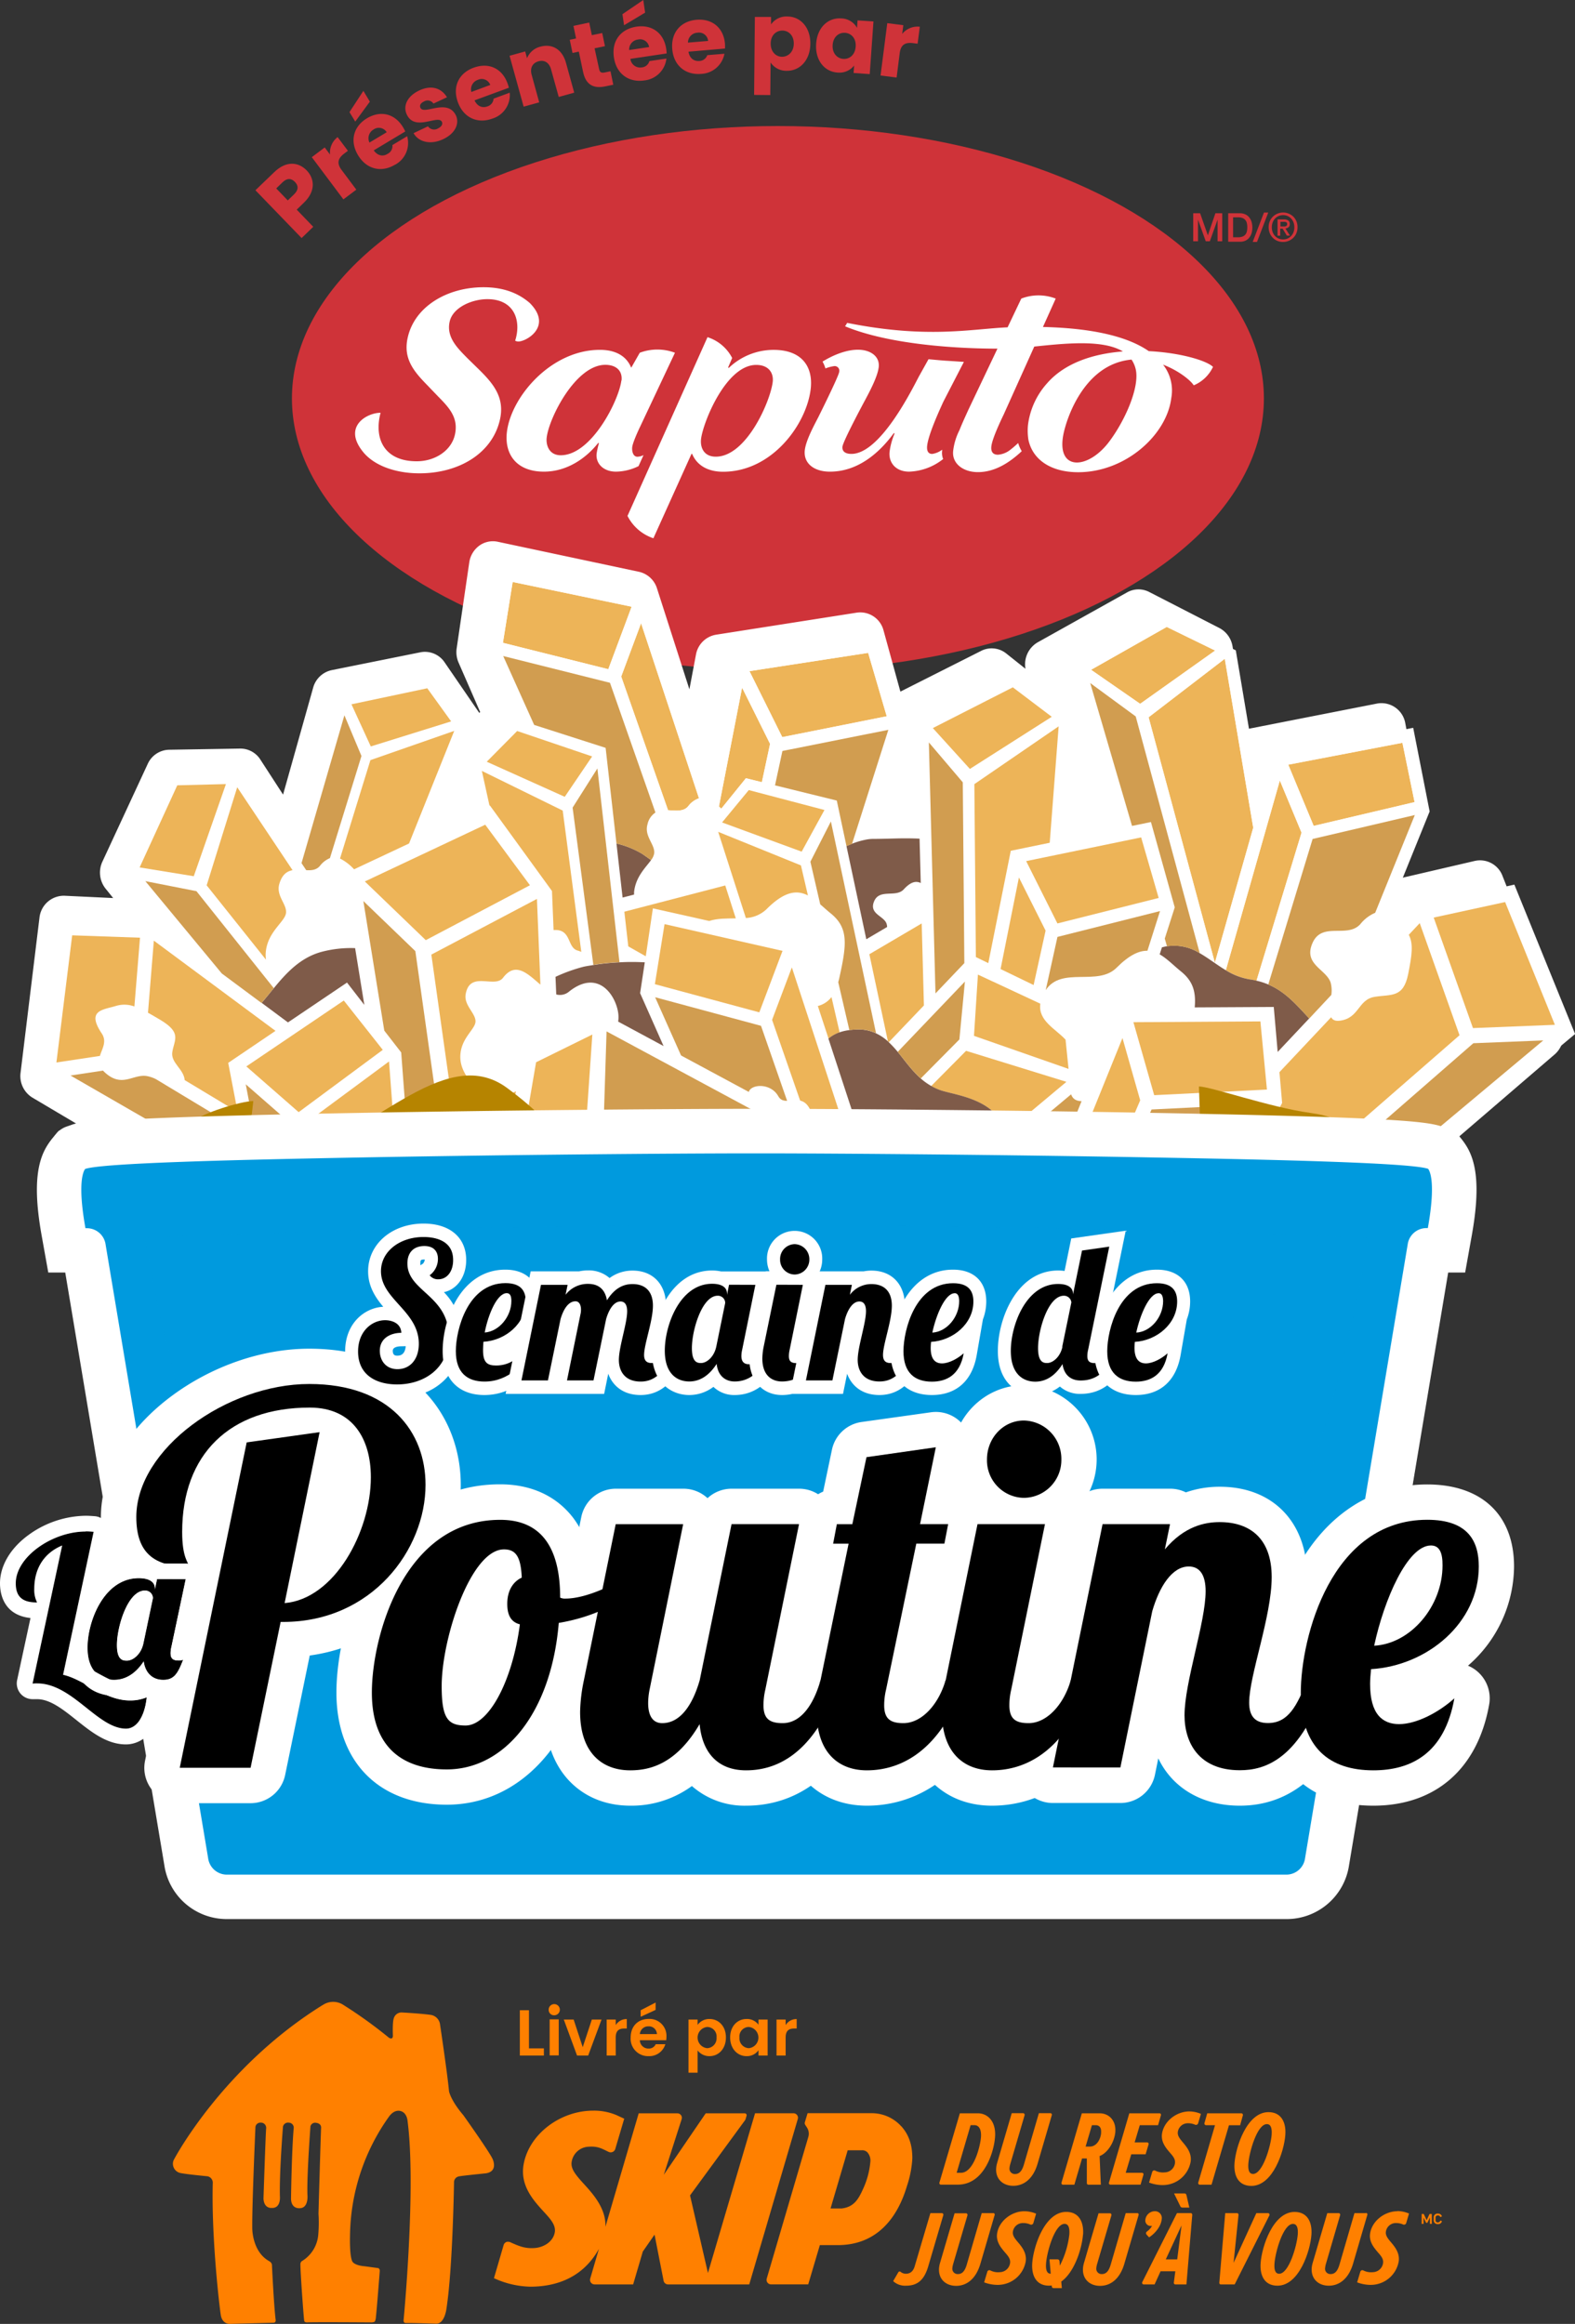 <svg xmlns="http://www.w3.org/2000/svg" xmlns:xlink="http://www.w3.org/1999/xlink" viewBox="0 0 499.48 736.81"><rect x="0" y="0" width="499.48" height="736.81" fill="#333333" stroke="none"/><defs><style>.cls-1{fill:none;}.cls-2{isolation:isolate;}.cls-3{fill:#cf3339;}.cls-4{fill:#fff;}.cls-5{fill:#edb458;}.cls-6{fill:#7f5b49;}.cls-7{fill:#d19d50;}.cls-8{fill:#b68400;}.cls-9{fill:#4197cb;}.cls-10{fill:#009ade;}.cls-11{opacity:0.3;mix-blend-mode:multiply;}.cls-12{clip-path:url(#clip-path);}.cls-13{fill:#ff8000;}</style><clipPath id="clip-path"><rect class="cls-1" x="27.03" y="606.58" width="458.11" height="158.12"/></clipPath></defs><g class="cls-2"><g id="Layer_2" data-name="Layer 2"><g id="logo_fr" data-name="logo fr"><path class="cls-3" d="M378.4,67.61h2.19l2.46,7h0l2.39-7h2.17V76.5h-1.48V69.64h0l-2.46,6.86h-1.29l-2.46-6.86h0V76.5H378.4Z"/><path class="cls-3" d="M389.5,67.61h3.68A4.14,4.14,0,0,1,395,68a3.22,3.22,0,0,1,1.22,1,4.21,4.21,0,0,1,.71,1.42,6.62,6.62,0,0,1,0,3.46,4.07,4.07,0,0,1-.71,1.41,3.22,3.22,0,0,1-1.22,1,4,4,0,0,1-1.77.35H389.5Zm1.55,7.62h1.54a4,4,0,0,0,1.49-.24,2.22,2.22,0,0,0,.9-.67,2.45,2.45,0,0,0,.45-1,6.17,6.17,0,0,0,.12-1.25,6.1,6.1,0,0,0-.12-1.25,2.39,2.39,0,0,0-.45-1,2.24,2.24,0,0,0-.9-.68,4,4,0,0,0-1.49-.24h-1.54Z"/><path class="cls-3" d="M400.84,67.4h1.36l-3.57,9.31h-1.36Z"/><path class="cls-3" d="M411.48,72.06a4.7,4.7,0,0,1-.37,1.9,4.24,4.24,0,0,1-1,1.47,4.54,4.54,0,0,1-3.2,1.28,4.66,4.66,0,0,1-1.85-.35,4.28,4.28,0,0,1-1.44-1,4.33,4.33,0,0,1-.95-1.47,4.91,4.91,0,0,1-.34-1.85,4.72,4.72,0,0,1,.37-1.91,4.43,4.43,0,0,1,1-1.47,4.71,4.71,0,0,1,3.22-1.28,4.46,4.46,0,0,1,1.74.34,4.57,4.57,0,0,1,1.46.94,4.43,4.43,0,0,1,1,1.47A4.72,4.72,0,0,1,411.48,72.06Zm-1,0a4.33,4.33,0,0,0-.27-1.56,3.71,3.71,0,0,0-.76-1.22,3.42,3.42,0,0,0-2.53-1.07,3.48,3.48,0,0,0-1.41.28,3.38,3.38,0,0,0-1.14.79,3.55,3.55,0,0,0-.76,1.22,4.33,4.33,0,0,0-.28,1.56,4.52,4.52,0,0,0,.25,1.49,3.72,3.72,0,0,0,.72,1.22,3.35,3.35,0,0,0,1.13.83,3.58,3.58,0,0,0,1.49.31,3.64,3.64,0,0,0,1.4-.28,3.47,3.47,0,0,0,1.13-.8,3.66,3.66,0,0,0,.76-1.21A4.33,4.33,0,0,0,410.48,72.06ZM406,74.72h-.85V69.57h2a2.41,2.41,0,0,1,1.41.34,1.35,1.35,0,0,1,.47,1.14,1.26,1.26,0,0,1-.39,1,1.74,1.74,0,0,1-1,.39l1.45,2.26h-1l-1.33-2.2H406ZM407,71.8l.45,0a1.06,1.06,0,0,0,.38-.11.67.67,0,0,0,.26-.24.8.8,0,0,0,.1-.44.61.61,0,0,0-.1-.38.71.71,0,0,0-.27-.21,1.06,1.06,0,0,0-.36-.09,2.61,2.61,0,0,0-.39,0h-1V71.8Z"/><path class="cls-3" d="M96.38,64.26,94.1,66.47l5.24,5.44-3.69,3.57L81,60.32l6-5.77c3.72-3.58,7.59-3.28,10.28-.5C99.7,56.56,100.25,60.54,96.38,64.26ZM93.27,61.6c1.47-1.42,1.39-2.76.26-3.92s-2.46-1.3-3.93.12l-2,1.94,3.66,3.8Z"/><path class="cls-3" d="M113,60.13l-4.1,3.08L98.88,49.83l4.1-3.08L104.66,49a6.23,6.23,0,0,1,2.41-5.53l3.26,4.34-1.12.85c-1.95,1.46-2.57,3-.84,5.28Z"/><path class="cls-3" d="M115.24,28.81l2.05,3.42-4.63,6.32-1.83-3Zm10,23.42c-4.21,2.54-8.94,1.53-11.68-3s-1.45-9.17,2.82-11.73,8.82-1.52,11.44,2.85a12.84,12.84,0,0,1,.7,1.33l-10,6c1.28,1.78,3,2,4.37,1.11A2.72,2.72,0,0,0,124.44,46l4.68-2.81A7.81,7.81,0,0,1,125.28,52.23Zm-8.12-7,5.51-3.3a2.9,2.9,0,0,0-4.19-.85A3.17,3.17,0,0,0,117.16,45.18Z"/><path class="cls-3" d="M140.57,44.11c-4,1.91-7.82.94-9.42-1.89l4.58-2.17a2.35,2.35,0,0,0,3.17.67c1.19-.57,1.56-1.4,1.24-2.08C139,36.2,131.57,41.85,129,36.29c-1.22-2.58,0-5.73,3.94-7.6s7.1-.7,8.81,2.15l-4.29,2a2.21,2.21,0,0,0-3-.66c-1.08.51-1.48,1.23-1.13,2,1.14,2.42,8.53-3.16,11.27,2.44C145.76,39.24,144.36,42.32,140.57,44.11Z"/><path class="cls-3" d="M156.15,37.6c-4.61,1.7-9.08-.16-10.92-5.14s.28-9.29,5-11,8.94.14,10.71,4.93a12,12,0,0,1,.44,1.43l-10.89,4c.93,2,2.55,2.48,4.1,1.91a2.73,2.73,0,0,0,1.94-2.45l5.12-1.89A7.82,7.82,0,0,1,156.15,37.6Zm-6.67-8.44,6-2.23a2.89,2.89,0,0,0-3.95-1.61A3.18,3.18,0,0,0,149.48,29.16Z"/><path class="cls-3" d="M174.76,22c-.61-2.2-2.16-3.08-4-2.56s-2.76,2.07-2.16,4.27L171,32.45l-4.94,1.36-4.46-16.13,4.95-1.37.59,2.14a6.14,6.14,0,0,1,4.25-3.66c3.73-1,6.92.83,8.11,5.17l2.6,9.42-4.91,1.36Z"/><path class="cls-3" d="M183.56,16.37l-2,.42-.87-4.18,2-.41-.83-4,5-1.05.83,4,3.29-.68.87,4.17-3.29.68L190,21.91c.2,1,.7,1.3,1.81,1.06l1.8-.37.88,4.26-2.56.53c-3.4.71-6.08-.24-7-4.5Z"/><path class="cls-3" d="M204.33,25.5c-4.87.72-8.85-2-9.64-7.28s2.18-9,7.11-9.76,8.72,2,9.47,7a11.77,11.77,0,0,1,.14,1.49l-11.49,1.71a3.11,3.11,0,0,0,3.62,2.71,2.73,2.73,0,0,0,2.4-2l5.4-.8A7.84,7.84,0,0,1,204.33,25.5ZM204,0l.59,4L197.91,8l-.52-3.5Zm-4.5,15.87,6.35-.95a2.89,2.89,0,0,0-3.54-2.38A3.16,3.16,0,0,0,199.53,15.87Z"/><path class="cls-3" d="M222.33,23.43c-4.91.4-8.7-2.59-9.14-7.89s2.76-8.86,7.72-9.27,8.57,2.54,9,7.62a12.36,12.36,0,0,1,0,1.5l-11.57,1c.36,2.17,1.79,3.07,3.43,2.94a2.73,2.73,0,0,0,2.53-1.84l5.44-.45A7.83,7.83,0,0,1,222.33,23.43Zm-4.16-9.92,6.39-.53a2.89,2.89,0,0,0-3.37-2.61A3.16,3.16,0,0,0,218.17,13.51Z"/><path class="cls-3" d="M249.68,5.23c4.11,0,7.35,3.37,7.3,8.65s-3.36,8.61-7.47,8.57a6,6,0,0,1-5.13-2.63l-.1,10.32-5.13-.05.24-24.72,5.13,0,0,2.37A5.93,5.93,0,0,1,249.68,5.23Zm-1.57,4.46c-1.92,0-3.68,1.43-3.7,4.1S246.11,18,248,18s3.7-1.47,3.73-4.14S250.06,9.71,248.11,9.69Z"/><path class="cls-3" d="M266.79,5.84a5.83,5.83,0,0,1,5,3l.17-2.37L277,6.8l-1.18,16.7-5.12-.36.17-2.36A5.94,5.94,0,0,1,265.55,23c-4.07-.29-7.09-3.87-6.72-9.14S262.69,5.55,266.79,5.84ZM268,10.41c-1.91-.14-3.75,1.18-3.94,3.84s1.45,4.28,3.36,4.42,3.75-1.21,3.94-3.88S269.92,10.54,268,10.41Z"/><path class="cls-3" d="M284.34,24.59l-5.09-.65,2.13-16.6,5.09.65-.36,2.77a6.24,6.24,0,0,1,5.59-2.28L291,13.86l-1.4-.18c-2.41-.3-3.92.35-4.28,3.21Z"/><ellipse class="cls-3" cx="246.7" cy="126.32" rx="154.12" ry="86.36"/><path class="cls-4" d="M120.69,130.88c-2.15,8.15,1.11,15.37,11.47,15.37,5.81,0,10.89-3.36,12.07-8.28,1.29-5.46-1.75-8.68-5.33-12.31l-3.38-3.52c-4.42-4.51-7.79-8.58-6.17-15.33,2.29-9.69,12.51-15.74,24-15.74,6.11,0,10.89,1.73,14.66,5,7.65,7.71-1.83,12.64-3.93,12.18a2.08,2.08,0,0,1-.71-.23c2-6.25-.15-13.17-8.82-13.17-4.87,0-10.86,2.6-11.92,7-1.2,5,2.41,8.48,5.66,11.78l3.07,3c4.9,4.77,8.89,9.25,7.14,16.61C156,143.84,145.45,150.07,133,150.07c-6.87,0-13.68-2.06-17.49-6.35C108.17,135.21,116.58,130.81,120.69,130.88Z"/><path class="cls-4" d="M207.21,170.66l12.08-26.75h.21c1.49,3.58,4.9,5.66,9.82,5.66,15.56,0,26.41-15.06,27.76-26.13a15.73,15.73,0,0,0,.08-3.22c-.47-5.36-4.1-9.29-11.83-9.29a20.53,20.53,0,0,0-14.22,5.73l-.2-.16,1.28-3a13.35,13.35,0,0,0-7.82-6.6L199,163.57A14.24,14.24,0,0,0,207.21,170.66Zm37.84-49.55c-.78,6.26-8.39,23.68-18.05,23.68-3.85,0-5-3-4.67-5.66.67-5.31,7.93-23.43,17.48-23.43C243.76,115.7,245.39,118.23,245.05,121.11Z"/><path class="cls-4" d="M204.05,144.3a4.47,4.47,0,0,1-1.9.51c-1.5,0-1.79-2-1.65-3.07.16-1.38,1.77-4.94,2.49-6.43l11.06-23.47a15.88,15.88,0,0,0-11.16,0l-2.71,4.75c-1.49-3.67-4.9-5.67-9.94-5.67-15.45,0-28.11,14.81-29.48,26-.83,6.8,2.74,12.62,11.75,12.62,7.31,0,13.4-4.27,17.22-9.14l.2.16a25.63,25.63,0,0,0-.71,3.16c-.41,3.19,2.08,5.82,6.14,5.82a16.67,16.67,0,0,0,7.14-1.75l1.57-3.47Zm-7-23.63c-.78,6.25-9.47,23.67-19.22,23.67-3.65,0-4.77-3.14-4.45-5.67.75-6.17,9.15-23,18.6-23C195.77,115.7,197.44,117.88,197.1,120.67Z"/><path class="cls-4" d="M299.17,127.35l6.51-12.61s-3.64-.25-5.81-.38c-1.58-.1-5.41-.47-5.41-.47l-3.13,5.62c-2.93,5.66-12.54,24.4-21.32,24.4-1.84,0-3-.72-2.84-2.29.23-1.91,7.35-15.09,7.35-15.09,1.53-2.87,3.79-7.21,4.14-10.07.43-3.42-2.54-5.58-6.6-5.58-3.54,0-7.67,1.57-11.21,3.77a9.23,9.23,0,0,1,.91,2.17,12,12,0,0,1,2.78-.74,1.47,1.47,0,0,1,1.59,1.84c-.16,1.4-6.6,14.31-6.6,14.31-1.55,3-3.92,7.39-4.3,10.46-.5,4.26,3,6.88,8,6.85,8.57,0,15.4-5.6,20.26-12.26l.2.18a22.34,22.34,0,0,0-1.57,5.73c-.39,3.32,1.8,6.35,6.2,6.35a18.29,18.29,0,0,0,10.78-4v0a5.3,5.3,0,0,1-.32-2.61c0-.12,0-.23,0-.35a6.78,6.78,0,0,1-3.14,1.34c-1.7,0-1.73-1.68-1.6-2.71C294.46,137.78,297.57,130.83,299.17,127.35Z"/><path class="cls-4" d="M364.31,111.33c-5.77-4-15.87-7.24-33.56-7.66l4.05-9a15.17,15.17,0,0,0-10.92,0l-4.34,9.11c-11.71.53-25.58,3.66-50.87-1.41l-.67,1.09c14.09,5.83,35.63,7.08,48.32,7.08l-9.21,19.36c-.81,1.81-1.91,4.13-2.83,6.47a19.42,19.42,0,0,0-2,6.56c-.46,3.9,3,6.76,7.86,6.76,5.57,0,10.26-3.26,13.84-6.59l0-.13a10.89,10.89,0,0,1-1.09-2.51,30.64,30.64,0,0,1-2.45,2.12,7.21,7.21,0,0,1-3.95,1.59c-2,0-2.25-1.44-2.09-2.73.31-2.43,2.76-7.65,3.92-10.06L328,109.88c9.67-1,21.73-2.31,28.1,1.55-9.19.71-18.39,3.54-24.13,10.2A24.27,24.27,0,0,0,326,134.78a18.72,18.72,0,0,0,.11,4.48c1.22,6.27,6.9,10.46,15.82,10.46,15,0,28.09-11.82,29.52-23.53a13.24,13.24,0,0,0-2.61-10.58c5,1.92,8.76,5,9.73,6.56a11.75,11.75,0,0,0,6.11-5.85C382.59,114.27,374.14,111.81,364.31,111.33Zm-12.23,28.26c-7.08,9.87-18.35,10.11-14.34-3.94.61-2.22,5.75-20.25,21.1-21.64a9.05,9.05,0,0,1,1.38,3.3C361.32,122.83,357,132.87,352.08,139.59Z"/><path class="cls-4" d="M446.66,478.62l12.1-75.79a7.8,7.8,0,0,0,6.54-6.42l.9-5c2.74-15.24,1.85-24.63-2.88-30.47l-.53-.65,30.26-26a8.13,8.13,0,0,0,2.19-9.12l-18.76-47.48a7.6,7.6,0,0,0-8.74-4.74l-24.61,5.72,7.17-18.22a8.08,8.08,0,0,0,.42-4.54l-5.06-26.6a7.67,7.67,0,0,0-8.92-6.25l-41.56,8.16-4.31-26.32a8,8,0,0,0-4.16-5.78l-22.28-11.44a7.38,7.38,0,0,0-7,.14L329.1,203.64a8.06,8.06,0,0,0-3.89,8.4l-6.07-4.83a7.39,7.39,0,0,0-8-.84l-25.6,12.91L280.2,199.9a7.63,7.63,0,0,0-8.49-5.66l-44.65,7a7.77,7.77,0,0,0-6.35,6.31l-2.08,11-10.28-32a7.75,7.75,0,0,0-5.71-5.26l-44.77-9.52A7.36,7.36,0,0,0,152,173a8,8,0,0,0-3.18,5.32l-4,27.27a8.24,8.24,0,0,0,.6,4.47l6.85,15.68-.28.3a1.74,1.74,0,0,0-.11-.18L141,210a7.51,7.51,0,0,0-7.68-3.19l-28.08,5.65A7.77,7.77,0,0,0,99.32,218l-9.55,33.93-7.19-11.09a7.52,7.52,0,0,0-6.46-3.5l-22.51.37a7.61,7.61,0,0,0-6.76,4.49l-14.38,31a8.18,8.18,0,0,0,1,8.53l2.42,3L20.43,284a7.78,7.78,0,0,0-7.91,6.93l-6,49.21a8,8,0,0,0,3.8,7.89l13.8,8.18c-.53.13-1,.27-1.4.41l-1.59.56a7.64,7.64,0,0,0-3.44,2.42l-1.08,1.33c-4.72,5.84-5.6,15.23-2.87,30.46l.91,5a7.79,7.79,0,0,0,6.53,6.42l2.46,14.69,9.72,58.1.86,5.16-9,43.63a13.13,13.13,0,0,0,2.47,10.76,12.14,12.14,0,0,0,9.62,4.77h6.79l8.48,50.7c1.46,10,9.58,17.23,19.3,17.23H408a19.52,19.52,0,0,0,19.26-16.93l9.3-55.62c6.91-4.28,14.37-12.43,17.12-27.94a13,13,0,0,0-5.36-13.05Z"/><polygon class="cls-1" points="205.86 408.82 206.67 409.42 206.88 409.2 205.86 408.82"/><polygon class="cls-5" points="281.21 227.09 275.32 206.98 237.68 212.78 248.08 233.7 281.21 227.09"/><path class="cls-5" d="M228.74,256.39l7.81-9.65,5.06,1.25,2.62-12.14L235.35,218,228,255.68Z"/><polygon class="cls-5" points="209.94 394.72 210.34 392.84 209.7 392.59 209.94 394.72"/><polygon class="cls-5" points="207.76 404.81 208.28 402.42 202.86 402.99 207.76 404.81"/><polygon class="cls-5" points="200.31 192.36 162.58 184.51 159.49 203.81 192.91 212.18 200.31 192.36"/><path class="cls-5" d="M211.86,256.89c2.41.09,4.87.55,6.38-1.26a7.21,7.21,0,0,1,3.43-2.53L203.3,197.59,197,214.5Z"/><polygon class="cls-5" points="385.36 206.26 370.01 198.77 346.02 212.36 361.58 223.15 385.36 206.26"/><polygon class="cls-5" points="385.27 305.23 397.44 262.41 388.4 208.83 364.23 227.39 385.27 305.23"/><polygon class="cls-5" points="448.61 254.3 444.75 235.48 408.54 242.42 416.6 261.84 448.61 254.3"/><path class="cls-5" d="M398.46,311,412.76,264l-6.88-16.56-17.13,60.16a20.64,20.64,0,0,0,7.75,2.95C397.19,310.67,397.82,310.81,398.46,311Z"/><path class="cls-4" d="M381,436l5.59-13.8,112.92-94.36-19.26-47.37-31.78,7.17-4.84,5.14a19,19,0,0,0-3.44-2.93l13.19-32.57-5.21-26.52-44.09,8.41-4.17,14.65-8-47.62L369,194.78l-29.07,15.85,15.21,52-5.77,1.19c.87-6,.19-9.88-4.11-13.36-2.41-1.94-4.58-4.24-7-5.55l1.32-17.24L321.19,213.5l-30.57,15,.77,29a8.53,8.53,0,0,0-6.26,4.8,10,10,0,0,0-1.07,3.63c2.52-.06,5.09-.06,7.56.06L292,280c-1.43-.67-3-.55-5.38,2-2.47,2.7-7.61-.19-9.38,3.73s2.8,4.6,3.85,7a3.78,3.78,0,0,1,.24,1.22l-6.6,3.88-6.29-29.53-3.07-14.43L245.78,249l2.35-10.91,33.59-6.7-11.51,36.15a25.14,25.14,0,0,1,4.92-1.39l11.38-35.71-8.06-28.35-45.84,7-7.87,40.35-20-60.4-45.95-9.5-4.09,27.2,9.64,21.44-.93-.3-14.3,14.73,1.55,7c-3.31.35-6.27,1.43-8.08,5.08-1.42,2.86-1.36,5-.56,6.84l-8.33,3.92,14.11-35.13-11.18-15.86-28.83,5.64-14.51,50L76.61,245.17l-23.1.37L38.75,276.43l19,22.9L49.22,293,19,291.71l-6.16,49.08,51.46,29.63-2.07,7.13,18.68,4.29,27.89,146.91,33-2.67-6.46-85.7,8.7,53.67,39.83,2.37-1.88-46,14.48,16.68,37.73-31.66,13.8,34.3,24.75,1.66L283.63,496l-7.76,19.22,31.48,17.47,43.93-81,21.94-18.33Zm-2-5.31-1.8-.61,3.1-2.59ZM477.32,286l15.78,38.92-26,1-12.45-35Zm-27.08,6.69,12.62,35.54-84.59,73.7,28.33-52.22-.85-9.78,16.4-17.41c.43.85,1.28,1.31,2.88,1.08,6.08-.85,5.61-6.7,10.93-7.55s9.1.39,10.62-7.25c1.17-5.87,1.71-9.51.19-12.42ZM366,347.23l-6.59-23.14,40.27-.25,2.07,21.61Zm-7.15,69.4-7.68,12-160-66.51L192.36,327Zm-48.44,70.92-7.68,2.37-24.51-70.48,11.3,4.42Zm-8.19-37.67-.36-1.11L306,430.29l3.63,1.42Zm-2.87-8.76-5-15.38,7.76,3Zm5,15.38,9.37-23.15,10,3.93-14.54,34ZM168.14,371.4l19.94-5.78,160.67,66.8-5,7.84Zm13.07,61.16-.47-11.3,9.31,5.61-6.64,7Zm-.69-16.65L179.66,395l23.93,17.68-10.38,10.89Zm12.87-29.71-9.43,4L179.3,386l-.16-3.75,1.93-.86Zm12.88,5.05.85,7.52-6.62.71-1.42-10.82.28-.12Zm-9,8.57-3.16.33-8.1-6,10-4.2Zm12.65-5.1-.24-2.13.64.25Zm-1.66,7.7-.52,2.39-4.9-1.82Zm-2.42,6.4,1,.38-.21.22Zm8.52-14.39,3.89,1.52.37.91-6.18,6.49Zm-26.21-88.51-6.58-49.86,7.86-12.42,7,61.43c2.7-.12,5.38-.1,8,0L203,314.89l7.47,16.77L196,323.91a9.74,9.74,0,0,0,.06-2.34c-.62-5.72-6.24-14.61-15.6-7.21a4.44,4.44,0,0,1-4.1.93l-.23-5.58a51.74,51.74,0,0,1,8.86-3.24C186.06,306.24,187.12,306.09,188.17,305.92ZM254,274.38l2.21,9.53c-3.4-1.74-7.34-1.5-13.21,4.43a10.24,10.24,0,0,1-6.47,2.72l-8.78-27.32Zm15.76,89.21-13.45-7.24-11.47-33,6.27-16.63ZM216,334.64l-8.22-18.46,33.58,9.05,9.87,28.37ZM210.75,293l37.41,8.49L240.8,321,207.68,312ZM230,280.74l3.37,10.5c-2.92.05-5.88,0-8.42.83l-17.87-4-2.31,15.19-5.54-3.13-1.25-11Zm-60,56.05L187.85,328l-2.31,33.54-20.93,6.68Zm138.87-8.35L310.13,309l19.79,9.2c-.76,5.45,4.79,7.94,8,11.41l.95,9.27Zm14.25-50.23,8.46,16.85-3.8,17.25-10.48-5.07Zm40.75,23.24c-2.65-.07-5.76,1.31-9.76,5.35-6,6-17.44-.54-22.49,7.12l3.72-16.87,32.56-8.19ZM339.64,347c.43,1.3,1.41,2.13,3.32,2.18l-17.87,44.22-9.82-5.28,5.6-25.38ZM329.1,395.52,356,329.12l5.62,19.74L339.31,401Zm115.65-160,3.86,18.82-32,7.54-8.06-19.42Zm-47.31,26.93-12.17,42.82-21-77.84,24.17-18.56ZM370,198.77l15.35,7.49-23.78,16.89L346,212.36Zm-24.27,17.79,14.43,10.59,20.3,75.06c2.79,1.59,5.4,3.68,8.28,5.41l17.13-60.16L412.76,264,398.46,311a21.28,21.28,0,0,1,3.74,1.2L416.27,266l32.45-7.64-12.57,31a12,12,0,0,0-4.71,3.6c-4.1,4.57-12.1-.87-15.14,5.92s4.18,8.28,5.7,12.52a9.65,9.65,0,0,1,.24,4l-7,7.48-10,10.62L404,319.29l-25.07.14c.43-4.92-.53-8.31-4.34-11.39-2.33-1.88-4.43-4.09-6.77-5.42l.71-2.23c.55-.14,1.09-.28,1.61-.36l-.71-2.45,3.17-9.89L365,260.63l-6,1.23Zm16.15,48.94,5.56,19.2-32.11,8.08L325.43,273Zm-29,1.7-12.35,2.54-7.13,35.61-3.94-1.91L309,248.61l26.73-18.32Zm-11.7-49.28,12.34,9.34-26,16.53-11.75-12.95Zm-26.63,17.47L305.33,248l.49,57.32L296.67,315Zm-16.79,92.2a14.87,14.87,0,0,1,3.84,2.58l-5.88-27.6,16.6-9.76.7,26-11.13,11.68a33.9,33.9,0,0,1,2.78,3L306,311.21l-1.72,18.35L292,341.93a19.49,19.49,0,0,0,3.31,2.38l11.08-11.18L338.19,343l-19.13,16a19.34,19.34,0,0,1,.75,6.68c-.11,2.08-1.94,3.72-4.9,5l-3.39,15.35-9-4.87.74-3.67,5.89-4.95c-2.37.56-5,1-7.88,1.4l-4.75,4-5.6-3-16-8.6-12.13-37L259.36,319a7.88,7.88,0,0,0,4.33-2.83l2.58,11.18a15.16,15.16,0,0,1,3.09-.71l-3.53-15.2c.11-.4.23-.79.32-1.23,2.33-10.55,3.09-15.9-2.72-20.59-1.14-.92-2.23-1.92-3.31-2.86L257,273.21l6.47-12.76Zm-16.32-70.78L254.23,270,229,260.76l8.46-10.26ZM275.32,207l5.89,20.11-33.13,6.61-10.4-20.92Zm-40,11,8.88,17.84L241.61,248l-5.06-1.25-7.81,9.65-.75-.71ZM221.67,253.1a7.21,7.21,0,0,0-3.43,2.53c-1.51,1.81-4,1.35-6.38,1.26L197,214.5l6.31-16.91Zm-59.09-68.58,37.73,7.84-7.4,19.82-33.42-8.37Zm-3,23.47,33.88,8.48,14.42,41.13a6,6,0,0,0-2.53,3.79c-1.08,3.75,2.47,6.38,2.13,9.18a4.81,4.81,0,0,1-1,2.13c-1.68,2.34-4.91,5.28-5.39,10.19,0,.25,0,.49,0,.74l-3.64.94-1.94-17.13-3.44-30.34-22.66-7.27ZM164,231.77l23.77,8.06-8.68,12.8-24.74-11.11Zm-11.2,12.68L178.45,257l5.9,44.78a7.06,7.06,0,0,0-1.16-.43c-3.44-.95-1.88-7-7.63-6.49l-.51-12.39-19.69-27.12-.13.06Zm1.07,17,14.18,19.19-33,17.41L115.7,279.47Zm-24.16,5.95-17.43,8.19a15.66,15.66,0,0,0-4.46-3.42L117.47,241l26.58-9.25Zm5.78-49.21,7.57,10.5-25.48,7.94-6.13-13.36Zm-26.27,8.57,5.41,12.9-10,32.38a7.75,7.75,0,0,0-3.17,2.46c-1.08,1.3-2.66,1.43-4.35,1.36l-1.49-2.23ZM92.78,275.9c-1.78.32-3.34,1.37-4.21,4.39-1.08,3.76,2.47,6.39,2.13,9.18s-5.77,5.84-6.41,12.33a10.73,10.73,0,0,0,.06,2.47L65.54,280.7l9.69-31.1ZM56.22,249l15.43-.39-10.2,29.21L44.28,275ZM46.09,279.37l16.21,3.18,24.52,30.71c4-4.86,8.42-9.67,15.13-11.48a36.48,36.48,0,0,1,10.67-1.18l2.92,18-5.49-7.08L91.32,324.16,82.93,318l-12.59-9.31Zm48.62,73.24-16.59-14.5L109,317.22l12.35,15.64Zm-7.3-25.82-15,10.15,3,15.58L58.53,342.4c-.29-3.52-4.55-5.45-3.91-9,.71-3.94,2.91-6-3.66-10-1.5-.91-2.81-1.69-4-2.36l1.86-22.85ZM22.89,296.55l21.51.75-1.78,21.81a9.13,9.13,0,0,0-5.79-.19c-4.17,1.28-9.52,1.32-4.57,8.73,1.75,2.61.1,4.83-.59,7.13l-13.8,2.08ZM22.36,341l10.31-1.55a7.94,7.94,0,0,0,.77.76c5.36,4.68,8.74.35,13,.95a10.61,10.61,0,0,1,3,1l27,16.28,2.93,15.44ZM66.27,374.7l.78-2.69,5.68,3.27-.26.85Zm45.81,149.4L77.94,343.78l14.15,12.37,28.38,167.27Zm12.49-1L96.32,356.55l27.05-20,14,185.52Zm23.6-33.63L131,383l-3.72-49.28-5.36-6.91-6.64-41.09,16.49,15.88,26.59,188.51Zm30.57,1.83-15.48-.92L136.79,302.68,170.28,285l1.11,27.16c-4-3.37-7.88-7.44-11.84-2.19-2.65,3.52-10.51-2.39-11.86,5.21-.62,3.5,3.13,6,3.12,8.62s-4.94,5.38-4.82,11.44,6.49,12.19,12.08,12.13a10.94,10.94,0,0,0,5.56-1.4l-5,26.6,15.5,6.07,2.55,62.25-1.56,1.64,1.71,2Zm2-48.83,42.5-44.56,9.56,3.75-46.63,47.06Zm16.36,18.84-8.28-9.53,48.07-48.52,6.57,2.57,5.38,12.08Zm56.06,4.85-14-34.92,11.33-9.5,16.69,45.37Zm-4.6-58.33,24.86,9.73L299,491.07l-11.73,3.61Zm33,105.12L287,499.53l11.77-3.62L289.6,517.4Zm24.16,13.41-12.23-6.79,10.83-25.36,11.29-3.47-4.25-13L328,438.9l17.49,6.85L365.22,415l-22-11.83,21.95-51.36,36.24-1.8Zm51.75-86.13L371.74,414l95.5-83.21,22.17-.89Z"/><polygon class="cls-5" points="493.1 324.92 477.32 286 454.67 290.92 467.12 325.96 493.1 324.92"/><path class="cls-5" d="M446.58,308.8c-1.52,7.64-5.3,6.4-10.62,7.25s-4.85,6.7-10.93,7.55c-1.6.23-2.45-.23-2.88-1.08l-16.4,17.41.85,9.78-28.33,52.22,84.59-73.7-12.62-35.54-3.47,3.69C448.29,299.29,447.75,302.93,446.58,308.8Z"/><polygon class="cls-5" points="143.07 228.72 135.5 218.22 111.46 223.3 117.59 236.66 143.07 228.72"/><path class="cls-5" d="M107.83,272.2a15.66,15.66,0,0,1,4.46,3.42l17.43-8.19,14.33-35.7L117.47,241Z"/><polygon class="cls-5" points="71.65 248.6 56.22 248.99 44.28 275.02 61.45 277.81 71.65 248.6"/><path class="cls-5" d="M84.35,304.27a10.73,10.73,0,0,1-.06-2.47c.64-6.49,6.08-9.53,6.41-12.33s-3.21-5.42-2.13-9.18c.87-3,2.43-4.07,4.21-4.39L75.23,249.6l-9.69,31.1Z"/><path class="cls-5" d="M198,289.06l1.25,11,5.54,3.13L207.05,288l17.87,4c2.54-.85,5.5-.78,8.42-.83L230,280.74Z"/><polygon class="cls-5" points="179.1 252.63 187.78 239.83 164.01 231.77 154.36 241.51 179.1 252.63"/><polygon class="cls-5" points="194.13 400.15 197.29 399.82 195.99 389.97 186.03 394.17 194.13 400.15"/><path class="cls-5" d="M155.36,255.38l19.69,27.12.51,12.39c5.75-.47,4.19,5.54,7.63,6.49a7.06,7.06,0,0,1,1.16.43L178.45,257l-25.64-12.58,2.42,11Z"/><path class="cls-5" d="M293,318.78l-.7-26-16.6,9.76,5.88,27.6c.1.09.19.19.29.29Z"/><polygon class="cls-5" points="333.54 227.26 321.2 217.92 295.83 230.84 307.58 243.79 333.54 227.26"/><polygon class="cls-5" points="309.48 303.44 313.42 305.36 320.55 269.74 332.9 267.2 335.73 230.29 309 248.61 309.48 303.44"/><polygon class="cls-5" points="237.46 250.5 228.99 260.76 254.23 270.02 261.46 256.81 237.46 250.5"/><path class="cls-5" d="M227.76,263.74l8.78,27.32a10.24,10.24,0,0,0,6.47-2.72c5.87-5.93,9.81-6.17,13.21-4.43L254,274.38Z"/><path class="cls-5" d="M263.69,316.13a7.88,7.88,0,0,1-4.33,2.83l3.4,10.35a11,11,0,0,1,3.51-2Z"/><path class="cls-5" d="M32.26,327.65c-4.95-7.41.4-7.45,4.57-8.73a9.13,9.13,0,0,1,5.79.19L44.4,297.3l-21.51-.75-5,40.31,13.8-2.08C32.36,332.48,34,330.26,32.26,327.65Z"/><polygon class="cls-5" points="179.66 394.98 180.52 415.91 193.21 423.55 203.59 412.66 179.66 394.98"/><path class="cls-5" d="M51,323.45c6.57,4,4.37,6.05,3.66,10-.64,3.51,3.62,5.44,3.91,9l16.8,10.12-3-15.58,15-10.15L48.79,298.24l-1.86,22.85C48.15,321.76,49.46,322.54,51,323.45Z"/><polygon class="cls-5" points="115.7 279.47 135.03 298.08 168.06 280.67 153.88 261.48 115.7 279.47"/><path class="cls-5" d="M176.67,440.91l-2.55-62.25-15.5-6.07,5-26.6a10.94,10.94,0,0,1-5.56,1.4c-5.59.06-12-6.07-12.08-12.13s4.81-8.83,4.82-11.44-3.74-5.12-3.12-8.62c1.35-7.6,9.21-1.69,11.86-5.21,4-5.25,7.86-1.18,11.84,2.19L170.28,285l-33.49,17.66,26.47,187.69,15.48.92-1.92-46.77-1.71-2Z"/><polygon class="cls-5" points="109.03 317.22 78.12 338.11 94.71 352.61 121.39 332.86 109.03 317.22"/><polygon class="cls-5" points="123.37 336.54 96.32 356.55 124.57 523.09 137.38 522.05 123.37 336.54"/><polygon class="cls-5" points="325.43 273.02 335.34 292.78 367.45 284.7 361.89 265.5 325.43 273.02"/><polygon class="cls-5" points="299.38 441.12 302.1 428.78 294.34 425.74 299.38 441.12"/><polygon class="cls-5" points="317.31 307.24 327.79 312.31 331.59 295.06 323.13 278.21 317.31 307.24"/><path class="cls-5" d="M309.1,372.57l-5.89,4.95-.74,3.67,9,4.87,3.39-15.35A33.16,33.16,0,0,1,309.1,372.57Z"/><path class="cls-5" d="M338.87,338.9l-.95-9.27c-3.21-3.47-8.76-6-8-11.41L310.13,309l-1.25,19.42Z"/><polygon class="cls-5" points="248.86 417.9 243.48 405.82 236.91 403.25 188.84 451.77 197.12 461.3 248.86 417.9"/><path class="cls-5" d="M290.87,374.94l5.6,3,4.75-4C298,374.4,294.45,374.71,290.87,374.94Z"/><path class="cls-5" d="M298.46,345.75c5.05,1.63,17.44,2.74,20.6,13.25l19.13-16-31.82-9.83-11.08,11.18A17.29,17.29,0,0,0,298.46,345.75Z"/><path class="cls-6" d="M195.5,267.44l1.94,17.13,3.64-.94c0-.25,0-.49,0-.74.48-4.91,3.71-7.85,5.39-10.19-.94-.68-1.89-1.35-2.84-2A28.16,28.16,0,0,0,195.5,267.44Z"/><path class="cls-6" d="M370.09,300c-.52.08-1.06.22-1.61.36l-.71,2.23c2.34,1.33,4.44,3.54,6.77,5.42,3.81,3.08,4.77,6.47,4.34,11.39l25.07-.14,1.24,14.26,10-10.62c-4-4.27-7.49-8.45-13-10.77a21.28,21.28,0,0,0-3.74-1.2c-.64-.15-1.27-.29-2-.39a20.64,20.64,0,0,1-7.75-2.95c-2.88-1.73-5.49-3.82-8.28-5.41A15.25,15.25,0,0,0,370.09,300Z"/><path class="cls-6" d="M268.44,268.26l6.29,29.53,6.6-3.88a3.78,3.78,0,0,0-.24-1.22c-1-2.37-5.61-3-3.85-7s6.91-1,9.38-3.73c2.34-2.54,3.95-2.66,5.38-2l-.38-14.06c-2.47-.12-5-.12-7.56-.06s-5,.14-7.24.14a11.54,11.54,0,0,0-1.69.14,25.14,25.14,0,0,0-4.92,1.39C269.63,267.77,269,268,268.44,268.26Z"/><path class="cls-6" d="M176.17,309.71l.23,5.58a4.44,4.44,0,0,0,4.1-.93c9.36-7.4,15,1.49,15.6,7.21a9.74,9.74,0,0,1-.06,2.34l14.4,7.75L203,314.89l1.48-9.78c-2.62-.14-5.3-.16-8,0a69.55,69.55,0,0,0-8.28.85c-1,.17-2.11.32-3.14.55A51.74,51.74,0,0,0,176.17,309.71Z"/><path class="cls-6" d="M91.32,324.16l18.73-12.63,5.49,7.08-2.92-18A36.48,36.48,0,0,0,102,301.78c-6.71,1.81-11.13,6.62-15.13,11.48-1.32,1.6-2.59,3.2-3.89,4.7Z"/><path class="cls-6" d="M272.32,326.4a21.88,21.88,0,0,0-3,.2,15.16,15.16,0,0,0-3.09.71,11,11,0,0,0-3.51,2l12.13,37,16,8.6c3.58-.23,7.09-.54,10.35-1,2.85-.38,5.51-.84,7.88-1.4a33.16,33.16,0,0,0,5.81-1.86c3-1.31,4.79-2.95,4.9-5a19.34,19.34,0,0,0-.75-6.68c-3.16-10.51-15.55-11.62-20.6-13.25a17.29,17.29,0,0,1-3.17-1.44,19.49,19.49,0,0,1-3.31-2.38c-2.83-2.52-5-5.63-7.29-8.43a33.9,33.9,0,0,0-2.78-3c-.1-.1-.19-.2-.29-.29a14.87,14.87,0,0,0-3.84-2.58A12.73,12.73,0,0,0,272.32,326.4Z"/><polygon class="cls-5" points="399.71 323.84 359.44 324.09 366.03 347.23 401.78 345.45 399.71 323.84"/><polygon class="cls-5" points="355.97 329.12 329.1 395.52 339.31 401.01 361.59 348.86 355.97 329.12"/><polygon class="cls-5" points="287 499.53 281.58 512.94 289.6 517.4 298.77 495.91 287 499.53"/><polygon class="cls-5" points="323.82 437.28 313.79 433.35 304.42 456.5 309.28 471.32 323.82 437.28"/><polygon class="cls-5" points="207.68 312.04 240.8 320.97 248.16 301.48 210.75 293 207.68 312.04"/><polygon class="cls-5" points="251.12 306.72 244.85 323.35 256.32 356.35 269.77 363.59 251.12 306.72"/><polygon class="cls-5" points="289.55 423.86 278.25 419.44 302.76 489.92 310.44 487.55 289.55 423.86"/><polygon class="cls-5" points="164.61 368.21 185.53 361.54 187.85 328 170.01 336.79 164.61 368.21"/><path class="cls-7" d="M281.72,231.4l-33.59,6.7L245.78,249l19.59,4.82,3.07,14.43c.6-.25,1.19-.49,1.77-.71Z"/><polygon class="cls-7" points="218.27 395.95 214.38 394.43 212.46 403.35 218.64 396.86 218.27 395.95"/><path class="cls-7" d="M195.5,267.44a28.16,28.16,0,0,1,8.12,3.27c.95.64,1.9,1.31,2.84,2a4.81,4.81,0,0,0,1-2.13c.34-2.8-3.21-5.43-2.13-9.18a6,6,0,0,1,2.53-3.79l-14.42-41.13L159.58,208l9.82,21.84,22.66,7.27Z"/><path class="cls-7" d="M372.55,287.69l-3.17,9.89.71,2.45a15.25,15.25,0,0,1,10.38,2.18l-20.3-75.06-14.43-10.59L359,261.86l6-1.23Z"/><polygon class="cls-7" points="378.93 430.68 380.23 427.48 377.13 430.07 378.93 430.68"/><path class="cls-7" d="M415.2,322.93l7-7.48a9.65,9.65,0,0,0-.24-4c-1.52-4.24-8.74-5.72-5.7-12.52s11-1.35,15.14-5.92a12,12,0,0,1,4.71-3.6l12.57-31L416.27,266,402.2,312.16C407.71,314.48,411.22,318.66,415.2,322.93Z"/><polygon class="cls-7" points="489.41 329.87 467.24 330.76 371.74 413.97 357.5 440.22 489.41 329.87"/><path class="cls-7" d="M101.46,274.53a7.75,7.75,0,0,1,3.17-2.46l10-32.38-5.41-12.9L95.62,273.66l1.49,2.23C98.8,276,100.38,275.83,101.46,274.53Z"/><polygon class="cls-7" points="67.05 372.01 66.27 374.7 72.47 376.13 72.73 375.28 67.05 372.01"/><path class="cls-7" d="M82.93,318c1.3-1.5,2.57-3.1,3.89-4.7L62.3,282.55l-16.21-3.18,24.25,29.28Z"/><polygon class="cls-7" points="239.17 431.24 253.18 466.15 267.19 467.1 250.5 421.73 239.17 431.24"/><polygon class="cls-7" points="200.5 399.48 207.12 398.77 206.27 391.25 199.36 388.54 199.08 388.66 200.5 399.48"/><path class="cls-7" d="M196.45,305.07l-7-61.43-7.86,12.42,6.58,49.86A69.55,69.55,0,0,1,196.45,305.07Z"/><polygon class="cls-7" points="179.14 382.24 179.3 385.99 183.96 390.19 193.39 386.2 181.07 381.38 179.14 382.24"/><polygon class="cls-7" points="296.67 314.97 305.82 305.36 305.33 248.04 294.57 235.39 296.67 314.97"/><path class="cls-7" d="M260.12,286.72c1.08.94,2.17,1.94,3.31,2.86,5.81,4.69,5.05,10,2.72,20.59-.09.44-.21.83-.32,1.23l3.53,15.2a21.88,21.88,0,0,1,3-.2,12.73,12.73,0,0,1,5.46,1.19l-14.32-67.14L257,273.21Z"/><polygon class="cls-7" points="180.74 421.26 181.21 432.56 183.41 433.83 190.05 426.87 180.74 421.26"/><path class="cls-7" d="M79.38,373.87l-2.93-15.44-27-16.28a10.61,10.61,0,0,0-3-1c-4.3-.6-7.68,3.73-13-.95a7.94,7.94,0,0,1-.77-.76L22.36,341Z"/><polygon class="cls-7" points="131.72 301.56 115.23 285.68 121.87 326.77 127.23 333.68 130.95 382.96 148.17 489.46 158.31 490.07 131.72 301.56"/><polygon class="cls-7" points="92.09 356.15 77.94 343.79 112.08 524.1 120.47 523.42 92.09 356.15"/><polygon class="cls-7" points="301.89 448.77 302.25 449.88 309.59 431.71 305.96 430.29 301.89 448.77"/><path class="cls-7" d="M335.35,297.05l-3.72,16.87c5.05-7.66,16.5-1.08,22.49-7.12,4-4,7.11-5.42,9.76-5.35l4-12.59Z"/><path class="cls-7" d="M320.87,362.7l-5.6,25.38,9.82,5.28L343,349.14c-1.91-.05-2.89-.88-3.32-2.18Z"/><path class="cls-7" d="M292,341.93l12.25-12.37L306,311.21,284.69,333.5C287,336.3,289.15,339.41,292,341.93Z"/><polygon class="cls-7" points="232.82 401.64 223.26 397.9 180.76 442.46 186.19 448.71 232.82 401.64"/><polygon class="cls-7" points="401.43 349.97 365.19 351.77 343.24 403.13 365.22 414.96 345.45 445.75 327.96 438.9 311.38 477.73 315.63 490.73 304.34 494.2 293.51 519.56 305.74 526.36 401.43 349.97"/><polygon class="cls-7" points="241.34 325.24 207.76 316.18 215.98 334.64 251.21 353.6 241.34 325.24"/><polygon class="cls-7" points="299.01 491.07 273.44 417.56 248.58 407.82 287.28 494.68 299.01 491.07"/><polygon class="cls-7" points="343.71 440.26 348.75 432.42 188.08 365.62 168.14 371.4 343.71 440.26"/><polygon class="cls-7" points="192.36 327.01 191.24 362.08 351.2 428.59 358.88 416.63 192.36 327.01"/><path class="cls-8" d="M380.22,344.47c3.65,0,22.49,6.61,35.23,8.37,6,.84,10.61,2.21,18.25,9.26C437.82,365.91,381,368,381,368Z"/><path class="cls-8" d="M80.33,349.1c-4,0-16.62,4-18.88,6.39s-6.37,7.06-6.94,9.41,23.77,2.34,23.77,2.34Z"/><path class="cls-8" d="M92.86,365.19c23.34-2.64,47.54-35.27,67.91-20.28,31.18,22.94,11.89,28.21,11.89,28.21l-79.8-7.93"/><path class="cls-4" d="M238.92,349.12c2.39,2.06-6.45,5.47-2.94,7.3s5-.61,7.32-.31,3.81,4.86,8.2,3,7.72-3,5.27-7.6c-2.92-5.47-7.88-.23-9.95-3.95C243.6,341.82,233.65,344.56,238.92,349.12Z"/><path class="cls-9" d="M366.84,367c-45.73-.84-98.22-1.31-126.43-1.32h-.88c-28.25,0-80.75.48-126.43,1.32-39.62.74-80.69,1.75-86.09,3.62-.46.57-2.55,4.08.09,18.79h.52a6,6,0,0,1,5.88,5.24L66,589.11a6,6,0,0,0,5.87,5.25H408a6,6,0,0,0,5.88-5.25l32.53-194.5a6,6,0,0,1,5.87-5.24h.53c2.64-14.72.54-18.23.09-18.79C447.53,368.71,406.47,367.7,366.84,367Z"/><path class="cls-4" d="M408,608.45H71.9a20,20,0,0,1-19.79-17.12L20.69,403.46H15.31l-2.08-11.6c-2.71-15.07-1.84-24.37,2.82-30.14l2.54-3.14,3.81-1.32c4.84-1.67,14.15-3,90.44-4.39,46-.85,98.57-1.31,126.68-1.32h.89c28.07,0,80.6.47,126.69,1.32h0c76.29,1.42,85.61,2.72,90.44,4.39l3.81,1.32,2.53,3.13c4.68,5.76,5.55,15.06,2.84,30.15l-2.08,11.6h-5.38L427.83,591.33A20,20,0,0,1,408,608.45ZM78.83,580.26H401.11L432.53,392.4a20.35,20.35,0,0,1,4.06-9.36c-13.41-.7-36.83-1.37-70-2-45.92-.85-98.23-1.3-126.17-1.32h-.88c-28,0-80.3.47-126.16,1.32-33.19.62-56.6,1.29-70,2a20.23,20.23,0,0,1,4,9.36Z"/><path class="cls-10" d="M366.84,367c-45.73-.84-98.22-1.31-126.43-1.32h-.88c-28.25,0-80.75.48-126.43,1.32-39.62.74-80.69,1.75-86.09,3.62-.46.57-2.55,4.08.09,18.79h.52a6,6,0,0,1,5.88,5.24L66,589.11a6,6,0,0,0,5.87,5.25H408a6,6,0,0,0,5.88-5.25l32.53-194.5a6,6,0,0,1,5.87-5.24h.53c2.64-14.72.54-18.23.09-18.79C447.53,368.71,406.47,367.7,366.84,367Z"/><g class="cls-11"><path class="cls-10" d="M242.09,388.39h-4.24c-72.64.2-143.32,1.79-191.86,4.13,0,0,20.38,130.47,69.62,150.74C139.24,553,190,556.83,240,556.34c49.93.49,100.74-3.35,124.37-13.08C413.57,523,434,392.52,434,392.52,385.41,390.18,314.74,388.59,242.09,388.39Z"/></g><path d="M101.36,454.07l-11.1,54.2c15.79-1.3,27.35-22.56,27.35-39.91,0-12-5.63-22.08-19.38-22.08-25.31,0-40.46,14.77-40.46,39.43,0,8.27,2,9.58,2.18,11-10.78,0-16.72-4.05-16.72-15.73,0-21.58,28.75-42.18,54.85-42.18,25.62,0,36.87,15.24,36.87,31.95,0,20.61-17,43.49-45.15,43.49H89l-9.53,46.24H57L78.23,457.32Z"/><path class="cls-4" d="M79.48,571.71H57a11.2,11.2,0,0,1-11-13.46l10.38-50.44C40.85,506.56,32,497,32,481c0-13.69,8.06-27.59,22.11-38.15,12.9-9.69,28.92-15.24,43.94-15.24,33.21,0,48.07,21.68,48.07,43.16,0,24.1-18.08,50-47.89,54.12l-7.8,37.87A11.21,11.21,0,0,1,79.48,571.71Zm-.41-62.9-.1.48.12-.22A2.46,2.46,0,0,1,79.07,508.81Z"/><path d="M177.64,506.53a3.38,3.38,0,0,0,1.64.31c6.83,0,16.49-4.63,22.88-9.25l1.33,4.16c-5.64,6.33-15.45,11-26.29,12.8C174.82,543.09,160,561,141.69,561c-13.81,0-23.76-6.79-23.76-24.37,0-17.74,10.09-54.76,40.69-54.76C171.4,481.85,177.64,490.34,177.64,506.53ZM164.87,515c-3.12-.78-4-3.4-4-6.49,0-4.32,1.93-7.09,4.6-8.32-.3-6.48-1.78-8.95-5.64-8.95-10.55,0-19.76,28.22-19.76,43.35,0,10.18,1.93,12.49,7.57,12.49C154.92,547.1,162.49,533.22,164.87,515Z"/><path class="cls-4" d="M141.69,572.19c-21.57,0-35-13.63-35-35.58,0-21.52,12.69-66,51.9-66,12.47,0,19.51,5.81,23.22,10.68a32.37,32.37,0,0,1,5.51,11.92,48.34,48.34,0,0,0,8.24-4.74,11.2,11.2,0,0,1,17.24,5.66l1.33,4.16a11.21,11.21,0,0,1-2.31,10.88c-5.71,6.41-14.39,11.49-24.51,14.47C182.38,553,164.7,572.19,141.69,572.19Z"/><path d="M253.4,483.23l-10.69,52.46a21.82,21.82,0,0,0-.59,4.94c0,4.31,1.93,5.7,6.08,5.7,5.8,0,9.81-5.86,12-13.57h6.24c-8.47,25.14-21.84,28.53-29.86,28.53-8.47,0-13.82-5.09-14.71-14.65-7.43,12.65-15.74,14.65-22,14.65-8.91,0-15.9-5.55-15.9-18.51a52.52,52.52,0,0,1,1.19-10l10.1-49.53h21.39L206,535.69a22.17,22.17,0,0,0-.45,4.31c0,3.55,1.19,6.33,4.46,6.33,5.79,0,9.65-5.86,11.88-13.57L232,483.23Z"/><path class="cls-4" d="M236.62,572.5a25.22,25.22,0,0,1-17.2-6.23,32.39,32.39,0,0,1-19.49,6.23c-7.8,0-14.51-2.73-19.41-7.88-3.51-3.69-7.7-10.48-7.7-21.84a62.51,62.51,0,0,1,1.41-12.24L184.34,481a11.2,11.2,0,0,1,11-9h21.39a11.22,11.22,0,0,1,7.65,3,11.22,11.22,0,0,1,7.65-3H253.4a11.2,11.2,0,0,1,11,13.44l-7.45,36.58a11.33,11.33,0,0,1,3.31-.5h6.24a11.21,11.21,0,0,1,10.62,14.78C267,566.23,249.53,572.5,236.62,572.5Z"/><path d="M296.78,458.86l-5,24.37h8.91l-1.19,6.18h-8.91L281,535.69a21.35,21.35,0,0,0-.6,4.94c0,4.31,1.93,5.7,6.08,5.7,5.8,0,11.15-5.86,13.38-13.57h6.24c-8.47,25.14-23.18,28.53-31.2,28.53-8.91,0-15.89-5.55-15.89-18.51a51.72,51.72,0,0,1,1.19-10l8.92-43.35h-4.91l1.18-6.18h4.91L274.79,462Z"/><path class="cls-4" d="M274.94,572.5c-7.8,0-14.51-2.73-19.41-7.88-3.51-3.69-7.69-10.48-7.69-21.84a62.18,62.18,0,0,1,1.41-12.24l6.87-33.41c-.17-.19-.35-.38-.51-.58a11.22,11.22,0,0,1-2.37-9.26l1.19-6.17a11.19,11.19,0,0,1,6.62-8.2l2.78-13.27a11.2,11.2,0,0,1,9.4-8.8l22-3.08a11.2,11.2,0,0,1,12.53,13.37L305.28,473a11.1,11.1,0,0,1,4,3.07,11.22,11.22,0,0,1,2.37,9.26l-1.19,6.17a11.21,11.21,0,0,1-10.78,9.08l-4.52,22a11.29,11.29,0,0,1,4.74-1.05h6.24a11.21,11.21,0,0,1,10.62,14.79C306.16,567.8,286,572.5,274.94,572.5Z"/><path d="M331.39,483.23l-10.7,52.46a21.82,21.82,0,0,0-.59,4.94c0,4.31,1.93,5.7,6.09,5.7,5.79,0,11.14-5.86,13.37-13.57h6.24c-8.47,25.14-23.18,28.53-31.19,28.53-8.92,0-15.9-5.55-15.9-18.51a51.72,51.72,0,0,1,1.19-10L310,483.23Zm-6.68-32.85a12.15,12.15,0,0,1,11.88,12.34,12,12,0,0,1-11.88,12.18A11.89,11.89,0,0,1,313,462.72C313,455.93,318.17,450.38,324.71,450.38Z"/><path class="cls-4" d="M314.6,572.5c-7.79,0-14.51-2.73-19.41-7.88-3.51-3.69-7.69-10.48-7.69-21.84a61.68,61.68,0,0,1,1.42-12.24L299,481a11.23,11.23,0,0,1,5.35-7.45,23.64,23.64,0,0,1-2.6-10.82c0-13,10.29-23.55,22.94-23.55a23.55,23.55,0,0,1,16.9,39.46,11.14,11.14,0,0,1,.76,6.84l-7.57,37.15a11.07,11.07,0,0,1,4.76-1.07h6.24a11.21,11.21,0,0,1,10.62,14.79C345.82,567.8,325.67,572.5,314.6,572.5Zm10.11-110.92h0a1.21,1.21,0,0,0-.5,1.13c0,.54.24,1,.53,1s.67-.34.67-1A1.13,1.13,0,0,0,324.71,461.58Z"/><path d="M377,496.66c-5.35,0-9.36,6.48-11.59,14.19l-10.1,49.52H333.91l15.75-77.14h21.39l-1.64,8c6.24-7.41,12.78-8.64,17.39-8.64,9.5,0,16.49,5.09,16.49,17.43,0,12.5-7.14,31.17-7.14,39.8,0,3.86,1.49,6.48,5.94,6.48,6.54,0,9.21-5.55,12.48-13.57h6.25c-8.33,25.29-19.76,28.53-27.64,28.53-12.92,0-17.53-8.63-17.53-17.42,0-10.5,6.69-29.47,6.69-39.34C382.34,499.44,380.55,496.66,377,496.66Z"/><path class="cls-4" d="M393.18,572.5c-12.09,0-21.4-5.7-25.85-15l-1.05,5.15a11.19,11.19,0,0,1-11,9H333.91a11.21,11.21,0,0,1-11-13.45L338.68,481a11.19,11.19,0,0,1,11-9h21.39a11.17,11.17,0,0,1,5,1.16,32.51,32.51,0,0,1,10.78-1.78c16.82,0,27.69,11.24,27.69,28.64,0,6.91-1.66,14.75-3.41,22.06a11.29,11.29,0,0,1,3.49-.56h6.25a11.2,11.2,0,0,1,10.64,14.71C423.55,560.31,410.67,572.5,393.18,572.5Zm-34.43-77.79-1,4.86c.54-1.09,1.12-2.13,1.73-3.11A10.81,10.81,0,0,1,358.75,494.71Z"/><path d="M443.69,546.64c5.64,0,12.77-3.86,17.53-8.18-3.12,17.59-13.82,22.83-25.7,22.83-13.82,0-23-7.1-23-24.53,0-17.73,9.66-54.91,40.11-54.91,13.22,0,16.34,7.1,16.34,14.81,0,17.89-16.34,31.47-34.17,32.55-.15,1.54-.3,3.24-.3,4.63C434.47,543.55,438.49,546.64,443.69,546.64ZM453.79,490c-7.43,0-14.86,17.13-18,31.78,11.58-.61,21.68-12.49,21.68-25.45C457.5,492.49,456.61,490,453.79,490Z"/><path class="cls-4" d="M435.52,572.5c-21.44,0-34.24-13.36-34.24-35.74a88.25,88.25,0,0,1,10-39.43c9.3-17.21,24-26.68,41.33-26.68s27.54,9.72,27.54,26a42.05,42.05,0,0,1-14.6,31.46c.37.16.74.34,1.1.53a11.21,11.21,0,0,1,5.61,11.77C468.63,560.81,455.24,572.5,435.52,572.5ZM424,541.2a13.49,13.49,0,0,0,1.4,4.62A25.81,25.81,0,0,1,424,541.2Z"/><path d="M101.36,454.07l-11.1,54.2c15.79-1.3,27.35-22.56,27.35-39.91,0-12-5.63-22.08-19.38-22.08-25.31,0-40.46,14.77-40.46,39.43,0,8.27,2,9.58,2.18,11-10.78,0-16.72-4.05-16.72-15.73,0-21.58,28.75-42.18,54.85-42.18,25.62,0,36.87,15.24,36.87,31.95,0,20.61-17,43.49-45.15,43.49H89l-9.53,46.24H57L78.23,457.32Z"/><path d="M177.64,506.53a3.38,3.38,0,0,0,1.64.31c6.83,0,16.49-4.63,22.88-9.25l1.33,4.16c-5.64,6.33-15.45,11-26.29,12.8C174.82,543.09,160,561,141.69,561c-13.81,0-23.76-6.79-23.76-24.37,0-17.74,10.09-54.76,40.69-54.76C171.4,481.85,177.64,490.34,177.64,506.53ZM164.87,515c-3.12-.78-4-3.4-4-6.49,0-4.32,1.93-7.09,4.6-8.32-.3-6.48-1.78-8.95-5.64-8.95-10.55,0-19.76,28.22-19.76,43.35,0,10.18,1.93,12.49,7.57,12.49C154.92,547.1,162.49,533.22,164.87,515Z"/><path d="M253.4,483.23l-10.69,52.46a21.82,21.82,0,0,0-.59,4.94c0,4.31,1.93,5.7,6.08,5.7,5.8,0,9.81-5.86,12-13.57h6.24c-8.47,25.14-21.84,28.53-29.86,28.53-8.47,0-13.82-5.09-14.71-14.65-7.43,12.65-15.74,14.65-22,14.65-8.91,0-15.9-5.55-15.9-18.51a52.52,52.52,0,0,1,1.19-10l10.1-49.53h21.39L206,535.69a22.17,22.17,0,0,0-.45,4.31c0,3.55,1.19,6.33,4.46,6.33,5.79,0,9.65-5.86,11.88-13.57L232,483.23Z"/><path d="M296.78,458.86l-5,24.37h8.91l-1.19,6.18h-8.91L281,535.69a21.35,21.35,0,0,0-.6,4.94c0,4.31,1.93,5.7,6.08,5.7,5.8,0,11.15-5.86,13.38-13.57h6.24c-8.47,25.14-23.18,28.53-31.2,28.53-8.91,0-15.89-5.55-15.89-18.51a51.72,51.72,0,0,1,1.19-10l8.92-43.35h-4.91l1.18-6.18h4.91L274.79,462Z"/><path d="M331.39,483.23l-10.7,52.46a21.82,21.82,0,0,0-.59,4.94c0,4.31,1.93,5.7,6.09,5.7,5.79,0,11.14-5.86,13.37-13.57h6.24c-8.47,25.14-23.18,28.53-31.19,28.53-8.92,0-15.9-5.55-15.9-18.51a51.72,51.72,0,0,1,1.19-10L310,483.23Zm-6.68-32.85a12.15,12.15,0,0,1,11.88,12.34,12,12,0,0,1-11.88,12.18A11.89,11.89,0,0,1,313,462.72C313,455.93,318.17,450.38,324.71,450.38Z"/><path d="M377,496.66c-5.35,0-9.36,6.48-11.59,14.19l-10.1,49.52H333.91l15.75-77.14h21.39l-1.64,8c6.24-7.41,12.78-8.64,17.39-8.64,9.5,0,16.49,5.09,16.49,17.43,0,12.5-7.14,31.17-7.14,39.8,0,3.86,1.49,6.48,5.94,6.48,6.54,0,9.21-5.55,12.48-13.57h6.25c-8.33,25.29-19.76,28.53-27.64,28.53-12.92,0-17.53-8.63-17.53-17.42,0-10.5,6.69-29.47,6.69-39.34C382.34,499.44,380.55,496.66,377,496.66Z"/><path d="M443.69,546.64c5.64,0,12.77-3.86,17.53-8.18-3.12,17.59-13.82,22.83-25.7,22.83-13.82,0-23-7.1-23-24.53,0-17.73,9.66-54.91,40.11-54.91,13.22,0,16.34,7.1,16.34,14.81,0,17.89-16.34,31.47-34.17,32.55-.15,1.54-.3,3.24-.3,4.63C434.47,543.55,438.49,546.64,443.69,546.64ZM453.79,490c-7.43,0-14.86,17.13-18,31.78,11.58-.61,21.68-12.49,21.68-25.45C457.5,492.49,456.61,490,453.79,490Z"/><path d="M20,531c6.57,1.46,13.2,8.15,21.22,8.15a13.55,13.55,0,0,0,5.3-1c-.63,6.06-3.15,9.92-6.56,9.92-9,0-17-14.34-28.17-14.34a11.88,11.88,0,0,0-1.46.06L19.72,490c-5.5,2.27-8.85,7-8.85,13.76a8.72,8.72,0,0,0,.89,4.3C7.4,508.08,5,506.5,5,502c0-8.4,11.62-16.42,22.17-16.42.88,0,1.7.06,2.52.13Z"/><path d="M58.87,500.69l-4.54,21.47a8.77,8.77,0,0,0-.26,2c0,1.77.82,2.34,2.59,2.34a3.2,3.2,0,0,0,1.39-.25c-1.7,4.42-2.9,6.38-6.31,6.38s-5.69-2.21-6.19-5.88c-1.9,2.91-4.93,5.88-9.41,5.88-4.3,0-8.4-2.66-8.4-10.17C27.74,514,33,500.37,44,500.37c3.6,0,5.11,1.39,5.11,3.22V504l.7-3.35Zm-21.79,20.9c0,4.87,2,4.93,3.16,4.93,1.83,0,4.49-1.89,5.24-5.56l3-14.27a2.45,2.45,0,0,0-2.59-2.4C40.56,504.29,37.08,515.66,37.08,521.59Z"/><path d="M20,531c6.57,1.46,13.2,8.15,21.22,8.15a13.55,13.55,0,0,0,5.3-1c-.63,6.06-3.15,9.92-6.56,9.92-9,0-17-14.34-28.17-14.34a11.88,11.88,0,0,0-1.46.06L19.72,490c-5.5,2.27-8.85,7-8.85,13.76a8.72,8.72,0,0,0,.89,4.3C7.4,508.08,5,506.5,5,502c0-8.4,11.62-16.42,22.17-16.42.88,0,1.7.06,2.52.13Z"/><path d="M58.87,500.69l-4.54,21.47a8.77,8.77,0,0,0-.26,2c0,1.77.82,2.34,2.59,2.34a3.2,3.2,0,0,0,1.39-.25c-1.7,4.42-2.9,6.38-6.31,6.38s-5.69-2.21-6.19-5.88c-1.9,2.91-4.93,5.88-9.41,5.88-4.3,0-8.4-2.66-8.4-10.17C27.74,514,33,500.37,44,500.37c3.6,0,5.11,1.39,5.11,3.22V504l.7-3.35Zm-21.79,20.9c0,4.87,2,4.93,3.16,4.93,1.83,0,4.49-1.89,5.24-5.56l3-14.27a2.45,2.45,0,0,0-2.59-2.4C40.56,504.29,37.08,515.66,37.08,521.59Z"/><path class="cls-4" d="M27.17,485.53c.88,0,1.7.06,2.52.13L20,531c6.57,1.46,13.2,8.15,21.22,8.15a13.55,13.55,0,0,0,5.3-1c-.63,6.06-3.15,9.92-6.56,9.92-9,0-17-14.34-28.17-14.34a11.88,11.88,0,0,0-1.46.06L19.72,490c-5.5,2.27-8.85,7-8.85,13.76a8.72,8.72,0,0,0,.89,4.3C7.4,508.08,5,506.5,5,502c0-8.4,11.62-16.42,22.17-16.42m0-5a31.45,31.45,0,0,0-18,6C3.35,490.77,0,496.39,0,502c0,3.11,1,10.06,9.67,11L5.42,532.73a5,5,0,0,0,4.88,6,4.44,4.44,0,0,0,.63,0c.18,0,.41,0,.83,0,4.14,0,8.2,3.23,12.49,6.65,4.75,3.78,9.65,7.69,15.68,7.69,4.85,0,10.43-3.79,11.54-14.4a5,5,0,0,0-5-5.52,5.12,5.12,0,0,0-1.91.38,8.61,8.61,0,0,1-3.39.63c-3.44,0-6.92-1.9-10.59-3.91-1.57-.86-3.17-1.73-4.82-2.48l8.8-41.05a5,5,0,0,0-4.5-6c-.85-.06-1.82-.14-2.91-.14Z"/><path class="cls-4" d="M44,500.37c3.6,0,5.11,1.39,5.11,3.22V504l.7-3.35h9.09l-4.54,21.47a8.77,8.77,0,0,0-.26,2c0,1.77.82,2.34,2.59,2.34a3.2,3.2,0,0,0,1.39-.25c-1.7,4.42-2.9,6.38-6.31,6.38s-5.69-2.21-6.19-5.88c-1.9,2.91-4.93,5.88-9.41,5.88-4.3,0-8.4-2.66-8.4-10.17C27.74,514,33,500.37,44,500.37m-3.73,26.15c1.83,0,4.49-1.89,5.24-5.56l3-14.27a2.45,2.45,0,0,0-2.59-2.4c-5.37,0-8.85,11.37-8.85,17.3,0,4.87,2,4.93,3.16,4.93M44,495.37c-6.67,0-12.53,3.65-16.52,10.28a34.06,34.06,0,0,0-4.71,16.83c0,11.19,7.22,15.17,13.4,15.17a14.56,14.56,0,0,0,8.33-2.59,11,11,0,0,0,7.27,2.59c7.28,0,9.51-5.77,11-9.58a5,5,0,0,0-1.2-5.4,4.93,4.93,0,0,0-1.94-1.17l4.18-19.78a5,5,0,0,0-4.89-6H49.78a4.87,4.87,0,0,0-1.62.27,13.9,13.9,0,0,0-4.19-.59Z"/><path class="cls-4" d="M125.93,443.21c-10,0-16.48-5.77-16.48-14.7s6.12-13.88,12.09-14.19c-2.53-3-4.8-6.5-4.8-11.26,0-8.62,7.56-15.12,17.59-15.12,8.34,0,13.51,4.43,13.51,11.55,0,5.28-2.88,9.29-7.06,10.2a19.76,19.76,0,0,1,5.66,14.1C146.44,435.22,138,443.21,125.93,443.21Zm1.34-16.36c-.63,0-2.71.1-2.71,1.42,0,1.55.93,1.55,1.49,1.55,1.56,0,2.44-1,2.62-3Zm7.3-27.52c-1.21,0-1.26.24-1.26,1.25a3.69,3.69,0,0,0,0,.58l.81-.5a2.41,2.41,0,0,0,.6-1.32Z"/><path d="M138.94,405.61a3.28,3.28,0,0,1-2.68-1.28,6.41,6.41,0,0,0,2.62-5.21c0-2.12-1.1-4.06-4.31-4.06s-5.37,1.88-5.37,5.52c0,8.91,13.13,10.12,13.13,23.21,0,10.18-7.94,15.15-16.4,15.15-6.65,0-12.37-3-12.37-10.43,0-6.54,4.49-9.93,8.58-9.93,2,0,5,.84,5.13,4-3.15,0-6.82,1.52-6.82,5.7,0,3,1.86,5.82,5.6,5.82,3.91,0,6.77-3,6.77-8.06,0-10.36-12-14.06-12-23,0-6.3,6-10.84,13.48-10.84,2.75,0,9.4.6,9.4,7.27C143.73,403,141.86,405.61,138.94,405.61Z"/><path class="cls-4" d="M153.59,442.3c-8.27,0-13.21-5.2-13.21-13.91,0-10.73,6.16-25.84,19.86-25.84,6.6,0,10.54,3.77,10.54,10.09a16,16,0,0,1-3.54,9.9H177l-3.89,6.53C167.9,437.85,161.32,442.3,153.59,442.3Z"/><path d="M157.33,432.94c4.61,0,7.41-2.67,10.33-6.12h2c-3.33,5.57-8.29,11.21-16,11.21-5.48,0-9.1-2.79-9.1-9.64s3.79-21.57,15.75-21.57c5.2,0,6.42,2.79,6.42,5.82,0,7-6.42,12.36-13.42,12.78-.06.85-.12,1.7-.12,2.43C153.12,432,154.53,432.94,157.33,432.94ZM160.71,410c-3,0-5.83,6.48-7,12.48,4.49-.3,8.46-5,8.46-10C162.17,411,161.82,410,160.71,410Z"/><path class="cls-4" d="M203.14,442.3c-5.56,0-8.87-3-10.25-6.75l-1.3,6.39H160.36l7.93-38.85h15.34a13.52,13.52,0,0,1,2.88-.3,9.94,9.94,0,0,1,6.8,2.42,12.13,12.13,0,0,1,7.32-2.36c6.43,0,10.59,4.36,10.59,11.12a38.71,38.71,0,0,1-1.32,8.57h9.84l-1.86,5.66C214.81,437.55,209.85,442.3,203.14,442.3Z"/><path d="M196.78,412.64c-2.11,0-3.68,2.54-4.56,5.57l-4,19.45h-8.41l4.26-20.9a6.21,6.21,0,0,0,.18-1.52c0-1.33-.47-2.66-1.75-2.66-2.28,0-3.85,2.6-4.73,5.63l-4,19.45h-8.4l6.19-30.3H180l-.64,3.16a8.83,8.83,0,0,1,7.12-3.46c3.09,0,5.36,1.46,6,5.21,2.8-4.48,5.95-5.15,8.11-5.15,3.73,0,6.47,2,6.47,6.85s-2.8,12.24-2.8,15.63c0,1.52.59,2.55,2.34,2.55,2.57,0,3.62-2.18,4.9-5.33H214c-3.27,9.93-7.76,11.21-10.85,11.21-5.08,0-6.89-3.4-6.89-6.85,0-4.12,2.63-11.58,2.63-15.45C198.88,413.73,198.18,412.64,196.78,412.64Z"/><path class="cls-4" d="M233,442.3a9.46,9.46,0,0,1-6.75-2.59,12.67,12.67,0,0,1-7.66,2.59c-5.48,0-11.88-3.68-11.88-14s6.08-25.48,19.11-25.48a13.3,13.3,0,0,1,2.89.3h16l-4,19.45h9.83l-1.92,5.69C244.66,439.86,237.92,442.3,233,442.3Z"/><path d="M239.55,407.36,235.35,428a9,9,0,0,0-.23,1.94c0,1.69.76,2.6,2.39,2.6,2.28,0,3.85-2.66,4.73-5.69h2.45C241.36,436.69,236.11,438,233,438s-5.37-1.94-5.72-5.58c-1.81,2.79-4.55,5.58-8.69,5.58-4,0-7.76-2.55-7.76-9.76,0-8.18,4.84-21.21,15-21.21,3.33,0,4.73,1.33,4.73,3.09v.43l.64-3.22Zm-20.13,20.06c0,4.67,1.87,4.73,2.92,4.73,1.69,0,4.14-1.82,4.84-5.33l2.8-13.7a2.3,2.3,0,0,0-2.39-2.3C222.63,410.82,219.42,421.73,219.42,427.42Z"/><path class="cls-4" d="M248,442.3c-6.2,0-10.36-4.64-10.36-11.55a24,24,0,0,1,.56-4.8l4.66-22.86h1.18a9.31,9.31,0,0,1-.8-3.78,8.76,8.76,0,1,1,17.51,0,9.22,9.22,0,0,1-1.26,4.67l-3.79,18.56h10.35l-1.91,5.69C260,440.47,252.28,442.3,248,442.3Z"/><path d="M254.61,407.36,250.41,428a9,9,0,0,0-.23,1.94c0,1.69.76,2.24,2.39,2.24,2.28,0,4.38-2.3,5.25-5.33h2.45C257,436.69,251.17,438,248,438c-3.5,0-6.24-2.18-6.24-7.28a20.58,20.58,0,0,1,.46-3.93l4-19.46ZM252,394.46a4.78,4.78,0,0,1,4.67,4.85,4.73,4.73,0,0,1-4.67,4.78,4.67,4.67,0,0,1-4.61-4.78A4.72,4.72,0,0,1,252,394.46Z"/><path class="cls-4" d="M278.89,442.3c-5.55,0-8.86-3-10.24-6.75l-1.31,6.39H250.53l7.93-38.85h15.42a12.85,12.85,0,0,1,2.5-.24c6.43,0,10.59,4.36,10.59,11.12a38.71,38.71,0,0,1-1.32,8.57h9.85l-1.86,5.66C290.56,437.55,285.6,442.3,278.89,442.3Z"/><path d="M272.53,412.64c-2.1,0-3.68,2.54-4.55,5.57l-4,19.45h-8.4l6.18-30.3h8.4l-.64,3.16a8.55,8.55,0,0,1,6.83-3.4c3.73,0,6.48,2,6.48,6.85s-2.8,12.24-2.8,15.63c0,1.52.58,2.55,2.33,2.55,2.57,0,3.62-2.18,4.9-5.33h2.45C286.48,436.75,282,438,278.89,438c-5.08,0-6.89-3.4-6.89-6.85,0-4.12,2.63-11.58,2.63-15.45C274.63,413.73,273.93,412.64,272.53,412.64Z"/><path class="cls-4" d="M295.52,442.3c-8.24,0-13.15-5.2-13.15-13.91,0-10.73,6.16-25.84,19.86-25.84,6.6,0,10.54,3.77,10.54,10.09a16,16,0,0,1-1.06,5.69l-2,11.5C308.24,437.87,303.22,442.3,295.52,442.3Z"/><path d="M298.73,432.27c2.22,0,5-1.52,6.89-3.21-1.23,6.91-5.43,9-10.1,9-5.42,0-9-2.79-9-9.64s3.79-21.57,15.75-21.57c5.2,0,6.42,2.79,6.42,5.82,0,7-6.42,12.36-13.42,12.78-.06.61-.12,1.27-.12,1.82C295.11,431.06,296.69,432.27,298.73,432.27Zm4-22.24c-2.92,0-5.84,6.73-7.06,12.48,4.55-.24,8.52-4.9,8.52-10C304.16,411,303.81,410,302.7,410Z"/><path class="cls-4" d="M328.32,442.3c-5.48,0-11.87-3.68-11.87-14s6.07-25.48,19.11-25.48a14.57,14.57,0,0,1,2.05.14l2.11-10.3L357,390.2l-6.63,32.34h9.81l-1.91,5.69c-3.07,9.09-8.32,13.71-15.61,13.71a9.63,9.63,0,0,1-6.54-2.34A12.66,12.66,0,0,1,328.32,442.3Z"/><path d="M351.78,395.25,345.07,428a8.48,8.48,0,0,0-.24,1.94c0,1.69.76,2.24,2.4,2.24,2.27,0,3.85-2.3,4.72-5.33h2.46c-3.33,9.87-8.58,10.84-11.73,10.84s-5.26-1.81-5.72-5.21c-1.75,2.79-4.5,5.58-8.64,5.58-4,0-7.76-2.55-7.76-9.76,0-8.18,4.84-21.21,15-21.21,3.32,0,4.72,1.33,4.72,3.09v.24l2.86-13.93ZM336.9,426.82l2.86-13.88a2.35,2.35,0,0,0-2.39-2.12c-5,0-8.17,10.91-8.17,16.6,0,4.67,1.86,4.73,2.91,4.73,1.64,0,4-1.7,4.79-5Z"/><path class="cls-4" d="M360.19,442.3c-8.24,0-13.16-5.2-13.16-13.91,0-10.73,6.16-25.84,19.87-25.84,6.59,0,10.53,3.77,10.53,10.09a16,16,0,0,1-1.06,5.69l-2,11.5C372.9,437.87,367.88,442.3,360.19,442.3Z"/><path d="M363.4,432.27c2.21,0,5-1.52,6.88-3.21-1.22,6.91-5.43,9-10.09,9-5.43,0-9.05-2.79-9.05-9.64s3.79-21.57,15.76-21.57c5.19,0,6.41,2.79,6.41,5.82,0,7-6.41,12.36-13.42,12.78-.05.61-.11,1.27-.11,1.82C359.78,431.06,361.35,432.27,363.4,432.27Zm4-22.24c-2.91,0-5.83,6.73-7.06,12.48,4.55-.24,8.52-4.9,8.52-10C368.82,411,368.47,410,367.36,410Z"/><g class="cls-12"><path class="cls-13" d="M102.4,635.68a5.88,5.88,0,0,1,6.51,0,142.9,142.9,0,0,1,14.41,10.37s1.24.87,1.28-.6c0,0-.21-4.33.32-5.66a2.55,2.55,0,0,1,2.4-1.73s5.66.28,9.25.76a3.52,3.52,0,0,1,3,3.19s2.31,15.41,2.82,21c0,0,.46,2.83,4.55,7.62,0,0,8.25,11.59,9.27,13.87,0,0,1.94,4-2.21,4.57,0,0-7.6.76-8.32.94a1.9,1.9,0,0,0-1.7,2s0,0,0,.06-.4,26.79-2.36,39.66c0,0-.51,5.11-3.34,5,0,0-7.8-.26-9.61-.2,0,0-.79.06-.67-1,0,0,4-41.78,1.27-62.91,0,0-.1-2.72-2.19-3.29,0,0-1.89-.76-3.71,1.74A66.24,66.24,0,0,0,111,708.71s-.23,6.68.79,8.39c0,0,.63,1.17,3.85,1.43l4.09.55s.77,0,.7,1c0,0-.94,12.25-1.21,14.42a4.1,4.1,0,0,1-.3,1.46s-.15.41-1.43.36c0,0-18-.13-20,0,0,0-.84.09-1-.44s-1.26-15.82-1.22-18a1.16,1.16,0,0,1,.63-1.08,10.79,10.79,0,0,0,5-7.95,44.14,44.14,0,0,0,.1-7s.66-23.51.83-27.28c0,0,.14-1.27-1.53-1.51a1.54,1.54,0,0,0-1.86,1.14s0,.1,0,.14-1.17,15.51-.94,21.68c0,0,.39,4-2.38,4.09,0,0-2.7.41-2.83-2.93,0,0,.2-15.08.86-22.52A1.58,1.58,0,0,0,91.59,673a1.63,1.63,0,0,0-1.87,1.35s0,.09,0,.13-1.16,14.43-.95,22c0,0,.34,3.7-2.61,3.55,0,0-2.46.3-2.6-3,0,0,.68-20.65.85-22.25A1.67,1.67,0,0,0,83,673H82.8A1.6,1.6,0,0,0,81,674.36a.76.76,0,0,0,0,.15s-1.1,24.69-1,31.94c0,0-.1,7.45,5.41,10.48,0,0,.81.47.83,1.17,0,0,.62,13.1,1.17,17.33,0,0,.21,1-.69,1l-13.85.37s-2.3.16-2.83-2.68c-.45-2.65-3-24.51-2.57-41.84A2.1,2.1,0,0,0,65.83,690s-7.09-.66-8.8-1.08a3,3,0,0,1-2.11-3.59,3,3,0,0,1,.31-.75s15.34-29.19,47.17-48.92"/><path class="cls-13" d="M253,671.85a1.42,1.42,0,0,0-.22-1.26,1.44,1.44,0,0,0-1.15-.57l-12.18,0-14.94,50.64-5.68-24.6,17.37-23.73a1.34,1.34,0,0,0,.26-.52l.3-1a.6.6,0,0,0-.58-.77H223.8l-13.29,19.47,5.67-17.64a1.42,1.42,0,0,0-.22-1.26,1.44,1.44,0,0,0-1.14-.57H202.55L192,706c.24-6.19-4.56-11.06-7.35-14.14-2.26-2.52-3.63-4.3-3.38-6.29a5.67,5.67,0,0,1,5.36-4.94c3.06-.24,4.37.69,6.31,1.6a1.55,1.55,0,0,0,1.3.07,1.49,1.49,0,0,0,.87-.92l2.85-9.64-2-.92-.28-.13-.1-.05a18.3,18.3,0,0,0-7.42-1.45c-10.74,0-20.51,7.69-22.12,17.14-1.13,6.61,3.11,11.28,6.21,14.69l.27.3c2.23,2.4,3.78,4.26,3.42,6.42-.51,3-3.46,4.76-6.3,5-3.12.25-5.07-.62-7.51-1.69a2.07,2.07,0,0,0-1.41-.26,1.51,1.51,0,0,0-1,1L157,721.11l-.35,1.19a28.71,28.71,0,0,0,11.53,2.7c9.15,0,17.07-3.51,21.76-12l-2.77,9.45a1.44,1.44,0,0,0,1.37,1.83h12.25l3.06-10.41,3.73-5.37,2.87,14.63a1.43,1.43,0,0,0,1.4,1.15h25.76Z"/><path class="cls-13" d="M285.78,674.12A12.57,12.57,0,0,0,276.4,670H256.11l-.87,2.88a1,1,0,0,0,.11.79l.58.9a3.58,3.58,0,0,1,.4,3l-13.17,44.85a1.43,1.43,0,0,0,1.34,1.85h11.81L260,711.82l5.33,0c12.85.17,19.36-8.86,22.27-18.67a33.16,33.16,0,0,0,1.73-8.81c0-4.29-1.09-7.53-3.54-10.24M276,685.55a25.64,25.64,0,0,1-2.23,8.32c-1.51,3.37-2.92,5.89-6.91,6.34l-3.47,0,5.44-18.46,4.57,0a2.29,2.29,0,0,1,1.69.67,3.94,3.94,0,0,1,.91,3.12"/><path class="cls-13" d="M333.13,670h-3.67l-4.75,16.28c-.63,2.17-1.54,3-2.79,3a1.68,1.68,0,0,1-1.76-2c0-.31.13-.74.18-1l4.59-15.63a.51.51,0,0,0-.48-.65h-3.6l-4.66,15.9a7.89,7.89,0,0,0-.27,1.5c-.26,3.49,2.16,5.62,5.42,5.62s6.25-2.1,7.69-6.95l4.54-15.49a.46.46,0,0,0-.44-.58"/><path class="cls-13" d="M311.1,677.46c-.16,2.71-2.22,11.43-6.35,11.43h-1.37l4.43-15.1h1.24c1.19,0,2.21,1.06,2.05,3.67m-1-7.43h-5.7l-6.49,22a.49.49,0,0,0,.47.62l5.36,0c8.57,0,11.56-10.75,11.83-15.26.3-4.95-2.46-7.36-5.47-7.36"/><path class="cls-13" d="M377.17,669.44c-4,0-8,3-8.65,7-.43,2.71,1.29,4.65,2.53,6.11,1,1.12,1.76,2.1,1.56,3.35a3.35,3.35,0,0,1-3.21,2.86,5.4,5.4,0,0,1-3-.53.67.67,0,0,0-1,.42l-1,3.34a12.21,12.21,0,0,0,4.34.8,9,9,0,0,0,8.84-7.35c.44-2.75-1.27-4.79-2.51-6.25-.94-1.12-1.73-2.1-1.54-3.29a3.19,3.19,0,0,1,2.95-2.71,5.6,5.6,0,0,1,2.48.44.72.72,0,0,0,1-.41l.89-3a9.53,9.53,0,0,0-3.7-.78"/><path class="cls-13" d="M363.78,679.25h-3.95l1.63-5.45h5.8l.91-3.15a.48.48,0,0,0-.46-.62h-9.57l-6.46,22a.48.48,0,0,0,.46.62h9.57l.91-3.15a.48.48,0,0,0-.46-.61H357l1.76-5.87h4.55l.94-3.14a.49.49,0,0,0-.46-.63"/><path class="cls-13" d="M394.15,670.69a.52.52,0,0,0-.5-.66h-10.8l-.88,3.1a.53.53,0,0,0,.51.67h2.84L380,692a.52.52,0,0,0,.5.67h3.71l5.53-18.85h3.54Z"/><path class="cls-13" d="M403.28,676.82c-.26,3.52-2.81,12.44-5.9,12.44-1.28,0-1.63-1.33-1.49-3.29.27-3.56,2.75-12.51,5.87-12.51,1.29,0,1.66,1.35,1.52,3.36m-1-7.16c-6.85,0-10.4,11-10.78,16.21-.29,4,1.27,7.18,5.34,7.18,6.85,0,10.39-10.95,10.77-16.13.3-4-1.26-7.26-5.33-7.26"/><path class="cls-13" d="M349.21,676.17c-.16,2.17-1.48,4.41-3.58,4.41h-1.35l2-6.78h1.19c1.11,0,1.84.71,1.72,2.37m4.51-.41c.23-3.22-1.82-5.73-5-5.73h-5.62l-6.45,22a.5.5,0,0,0,.48.64h3.6l2.44-8.31h1.52v7.81a.5.5,0,0,0,.5.5h3.94l-.39-9.09c2.23-.81,4.67-4,5-7.8"/><path class="cls-13" d="M373.33,716.35H369.7l5-10.78Zm4.28-14.68h-4.36l-11,21.88a.51.51,0,0,0,.45.74h3.45l1.9-4.17h4.68l-.47,3.59a.51.51,0,0,0,.5.58h3.49l1.85-22.06a.52.52,0,0,0-.51-.56"/><path class="cls-13" d="M374.85,699.93h2.32l-.92-4a.62.62,0,0,0-.6-.49h-3.32l2,4.09a.62.62,0,0,0,.56.36"/><path class="cls-13" d="M443.16,701.08c-4,0-8,3-8.65,7-.43,2.71,1.3,4.65,2.53,6.11,1,1.12,1.77,2.1,1.57,3.36a3.35,3.35,0,0,1-3.22,2.85,5.42,5.42,0,0,1-3-.53.67.67,0,0,0-1,.42l-1,3.34a12.12,12.12,0,0,0,4.33.8,9,9,0,0,0,8.84-7.35c.44-2.75-1.27-4.79-2.51-6.25-.94-1.12-1.73-2.1-1.54-3.29a3.19,3.19,0,0,1,2.95-2.71,5.6,5.6,0,0,1,2.48.44.72.72,0,0,0,1-.4l.9-3.06a9.61,9.61,0,0,0-3.71-.78"/><path class="cls-13" d="M402.11,701.68h-3.69l-7.22,15.78,1.57-15.23a.5.5,0,0,0-.5-.55h-3.71l-1.88,22.08a.49.49,0,0,0,.49.53h4.38l11-21.88a.5.5,0,0,0-.45-.73"/><path class="cls-13" d="M411.56,708.45c-.26,3.53-2.81,12.45-5.89,12.45-1.29,0-1.64-1.32-1.49-3.29.26-3.56,2.74-12.51,5.86-12.51,1.29,0,1.67,1.35,1.52,3.35m-1-7.15c-6.85,0-10.4,11-10.78,16.21-.29,4,1.27,7.18,5.34,7.18,6.85,0,10.4-11,10.77-16.13.3-4-1.26-7.26-5.33-7.26"/><path class="cls-13" d="M433.21,701.68h-3.67L424.79,718c-.63,2.17-1.54,3-2.8,3a1.68,1.68,0,0,1-1.75-2,8.2,8.2,0,0,1,.18-1L425,702.32a.5.5,0,0,0-.49-.64h-3.59l-4.66,15.89a7.91,7.91,0,0,0-.28,1.5c-.25,3.49,2.17,5.62,5.42,5.62s6.26-2.1,7.7-7l4.53-15.49a.45.45,0,0,0-.43-.57"/><path class="cls-13" d="M327.68,704.92l.9-3.06a9.61,9.61,0,0,0-3.71-.78c-4,0-8,3-8.65,7-.43,2.71,1.3,4.65,2.53,6.11,1,1.12,1.77,2.1,1.57,3.36a3.35,3.35,0,0,1-3.22,2.85,5.42,5.42,0,0,1-3-.53.67.67,0,0,0-1,.42l-1,3.34a12.12,12.12,0,0,0,4.33.8,9,9,0,0,0,8.84-7.35c.44-2.75-1.27-4.79-2.51-6.25-.94-1.12-1.73-2.1-1.54-3.29a3.19,3.19,0,0,1,3-2.71,5.58,5.58,0,0,1,2.47.44.71.71,0,0,0,1-.4"/><path class="cls-13" d="M360.66,701.68H357L352.24,718c-.63,2.17-1.54,3-2.79,3a1.68,1.68,0,0,1-1.76-2c0-.3.13-.74.18-1l4.59-15.63a.5.5,0,0,0-.48-.64h-3.6l-4.66,15.89a7.89,7.89,0,0,0-.27,1.5c-.26,3.49,2.16,5.62,5.42,5.62s6.25-2.1,7.69-7l4.53-15.49a.44.44,0,0,0-.43-.57"/><path class="cls-13" d="M365,705.75h.34a5.83,5.83,0,0,1-1.64,1.79.64.64,0,0,0-.1.93l.81.89c2.15-1.4,3.81-3.67,4-5.74a2.15,2.15,0,0,0-2.18-2.55,3.06,3.06,0,0,0-3,2.68,1.72,1.72,0,0,0,1.76,2"/><path class="cls-13" d="M315,701.68h-3.67L306.59,718c-.63,2.17-1.54,3-2.79,3a1.68,1.68,0,0,1-1.76-2c0-.3.13-.74.18-1l4.59-15.63a.5.5,0,0,0-.48-.64h-3.6l-4.66,15.89a7.89,7.89,0,0,0-.27,1.5c-.26,3.49,2.16,5.62,5.42,5.62s6.25-2.1,7.69-7l4.53-15.49a.44.44,0,0,0-.43-.57"/><path class="cls-13" d="M298.65,701.68h-3.59l-4.95,16.74c-.49,1.73-1.43,2.48-2.86,2.48a2.57,2.57,0,0,1-1.62-.59.49.49,0,0,0-.74.11l-1.64,2.82a5.57,5.57,0,0,0,4.1,1.45c3.63,0,5.73-1.83,7-6.06l4.8-16.3a.5.5,0,0,0-.49-.65"/><path class="cls-13" d="M336.11,718.32l-.12-1.43a.61.61,0,0,0-.6-.55h-2.56l.39,4.55h0c-1.28,0-1.63-1.33-1.48-3.29.25-3.56,2.74-12.51,5.86-12.51,1.29,0,1.66,1.35,1.52,3.36a28.63,28.63,0,0,1-3,9.86m7.35-9.76c.29-4-1.26-7.26-5.33-7.26-6.85,0-10.4,11-10.78,16.21-.29,4,1.27,7.18,5.34,7.18a6,6,0,0,0,.85-.06l0,.3a.58.58,0,0,0,.59.54h2.6l-.18-2.08c4.31-3.06,6.58-10.74,6.88-14.83"/><polygon class="cls-13" points="454.06 701.95 454.06 705.09 453.47 705.09 453.47 703.05 452.66 704.74 452.25 704.74 451.44 703.05 451.44 705.09 450.86 705.09 450.86 701.95 451.5 701.95 452.43 703.92 453.36 701.95 454.06 701.95"/><path class="cls-13" d="M456,705.15a1.2,1.2,0,0,1-1.33-1.34v-.64a1.2,1.2,0,0,1,1.33-1.34,1.25,1.25,0,0,1,1.28.87l-.52.24a.72.72,0,0,0-.76-.53.68.68,0,0,0-.75.76v.7a.67.67,0,0,0,.75.75.79.79,0,0,0,.76-.58l.52.18a1.16,1.16,0,0,1-1.28.93"/></g><path class="cls-13" d="M167.75,637.35v12.09h4.73v2.28h-7.62V637.35Z"/><path class="cls-13" d="M174,637.26a1.77,1.77,0,1,1,1.77,1.69A1.7,1.7,0,0,1,174,637.26Zm.31,3h2.88v11.41h-2.88Z"/><path class="cls-13" d="M181.92,640.31l2.88,8.76,2.89-8.76h3.07l-4.23,11.41H183l-4.2-11.41Z"/><path class="cls-13" d="M195.27,651.72h-2.88V640.31h2.88v1.77a4,4,0,0,1,3.5-1.93v3H198c-1.71,0-2.74.66-2.74,2.87Z"/><path class="cls-13" d="M205.69,651.91A5.53,5.53,0,0,1,200,646c0-3.61,2.35-5.89,5.72-5.89a5.36,5.36,0,0,1,5.63,5.64,6.91,6.91,0,0,1-.08,1.11h-8.35a2.68,2.68,0,0,0,2.74,2.64,2.35,2.35,0,0,0,2.29-1.38H211A5.31,5.31,0,0,1,205.69,651.91Zm-2.78-7h5.42a2.53,2.53,0,0,0-2.72-2.45A2.65,2.65,0,0,0,202.91,645Zm5-10v2.34l-4.74,2.17v-2.06Z"/><path class="cls-13" d="M225,640.13c2.92,0,5.21,2.28,5.21,5.85s-2.29,5.93-5.21,5.93a4.68,4.68,0,0,1-3.77-1.81v7.06h-2.89V640.31h2.89V642A4.56,4.56,0,0,1,225,640.13Zm-.76,2.53a3.38,3.38,0,0,0,0,6.72,3.12,3.12,0,0,0,3-3.4A3,3,0,0,0,224.22,642.66Z"/><path class="cls-13" d="M236.76,640.13a4.5,4.5,0,0,1,3.77,1.81v-1.63h2.91v11.41h-2.91v-1.67a4.49,4.49,0,0,1-3.79,1.86c-2.88,0-5.19-2.37-5.19-5.93S233.86,640.13,236.76,640.13Zm.74,2.53a3,3,0,0,0-3,3.32,3.12,3.12,0,0,0,3,3.4,3.38,3.38,0,0,0,0-6.72Z"/><path class="cls-13" d="M249.15,651.72h-2.89V640.31h2.89v1.77a4,4,0,0,1,3.5-1.93v3h-.76c-1.71,0-2.74.66-2.74,2.87Z"/></g></g></g></svg>